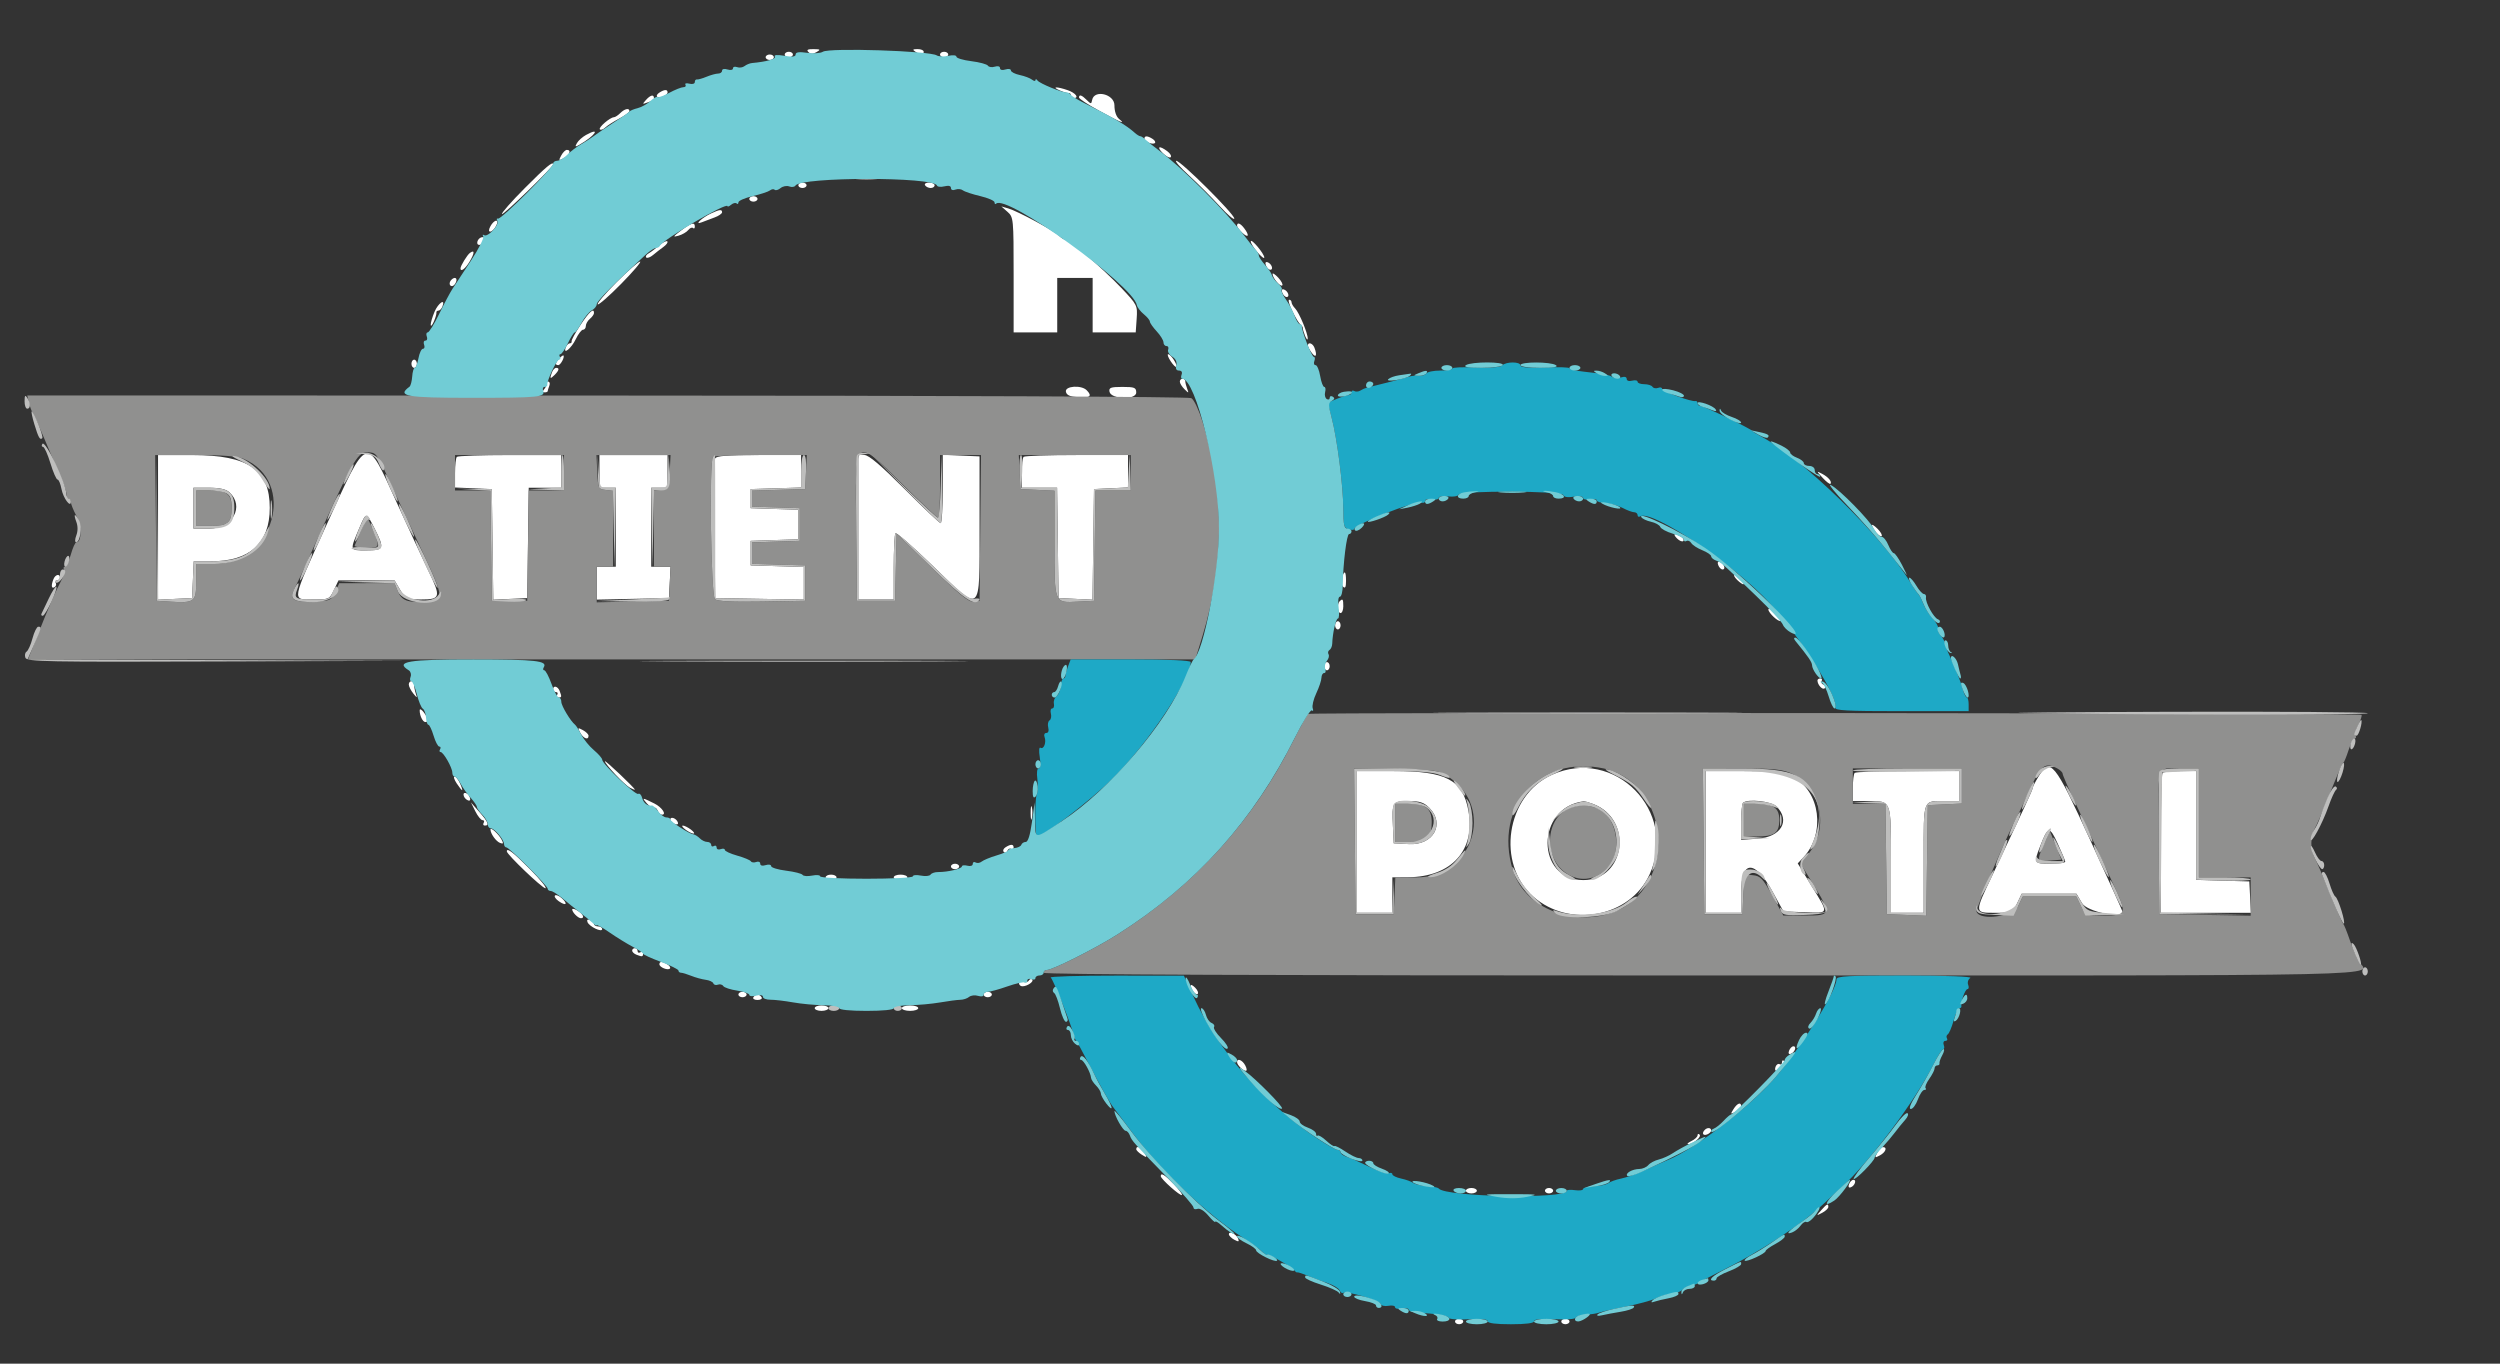 <svg width="418" height="228" xmlns="http://www.w3.org/2000/svg">

 <rect width="100%" height="100%" fill="#333333" stroke="none"/>

 <g>
  <title>background</title>
  <rect fill="none" id="canvas_background" height="230" width="420" y="-1" x="-1"/>
 </g>
 <g>
  <title>Layer 1</title>
  <g id="svgg">
   <path fill-rule="evenodd" fill="#ffffff" d="m135.172,8.703c0.361,0.361 0.742,0.365 1.344,0.014c0.738,-0.429 0.676,-0.491 -0.502,-0.503c-0.98,-0.01 -1.208,0.123 -0.842,0.489m17.903,-0.047c0.883,0.571 1.367,0.571 1.367,0c0,-0.251 -0.461,-0.452 -1.025,-0.449c-0.829,0.006 -0.894,0.092 -0.342,0.449m-21.868,0.456c0,0.25 0.308,0.455 0.684,0.455c0.376,0 0.683,-0.205 0.683,-0.455c0,-0.251 -0.307,-0.456 -0.683,-0.456c-0.376,0 -0.684,0.205 -0.684,0.456m25.968,0c0,0.25 0.308,0.455 0.684,0.455c0.376,0 0.683,-0.205 0.683,-0.455c0,-0.251 -0.307,-0.456 -0.683,-0.456c-0.376,0 -0.684,0.205 -0.684,0.456m-29.157,0.455c0,0.251 0.308,0.456 0.684,0.456c0.375,0 0.683,-0.205 0.683,-0.456c0,-0.25 -0.308,-0.455 -0.683,-0.455c-0.376,0 -0.684,0.205 -0.684,0.455m49.203,5.567c0.626,0.274 1.293,0.466 1.481,0.427c0.188,-0.039 0.341,0.134 0.341,0.384c0,0.251 0.205,0.456 0.456,0.456c1.001,0 0.37,-0.852 -0.979,-1.322c-1.836,-0.64 -2.796,-0.599 -1.299,0.055m-66.957,0.338c-0.369,0.233 -0.552,0.542 -0.407,0.687c0.359,0.359 1.76,-0.213 1.76,-0.718c0,-0.519 -0.501,-0.508 -1.353,0.031m-2.276,1.261c-0.597,0.672 -0.581,0.719 0.151,0.438c0.451,-0.173 0.905,-0.315 1.01,-0.315c0.105,0 0.19,-0.205 0.19,-0.455c0,-0.67 -0.59,-0.525 -1.351,0.332m72.422,-0.428c0,0.198 1.482,1.172 3.294,2.164c3.668,2.009 4.614,2.407 3.426,1.441c-0.495,-0.402 -0.797,-1.278 -0.797,-2.306c0,-1.878 -3.38,-2.688 -3.726,-0.894c-0.137,0.716 -0.196,0.716 -0.912,0c-0.828,-0.829 -1.285,-0.973 -1.285,-0.405m-76.7,2.602c-0.376,0.375 -0.852,0.688 -1.058,0.693c-0.653,0.018 -2.65,1.738 -2.358,2.031c0.155,0.154 0.562,0.014 0.905,-0.312c0.343,-0.326 1.392,-0.997 2.332,-1.492c0.939,-0.495 1.708,-1.058 1.708,-1.252c0,-0.574 -0.796,-0.402 -1.529,0.332m-5.723,3.655c-0.606,0.333 -1.293,0.946 -1.526,1.363c-0.359,0.641 -0.295,0.683 0.419,0.274c2.621,-1.503 3.661,-3.039 1.107,-1.637m93.357,0.624c0,0.505 1.402,1.077 1.76,0.718c0.145,-0.145 -0.038,-0.454 -0.406,-0.687c-0.852,-0.539 -1.354,-0.55 -1.354,-0.031m3.075,2.415c0.55,0.55 1.144,0.855 1.321,0.679c0.177,-0.177 -0.074,-0.62 -0.557,-0.985c-1.355,-1.026 -1.883,-0.813 -0.764,0.306m-100.588,0.402c-0.463,0.865 -0.425,0.902 0.44,0.439c0.972,-0.52 1.288,-1.385 0.506,-1.385c-0.242,0 -0.667,0.425 -0.946,0.946m104.971,3.334c1.471,1.344 3.774,3.647 5.118,5.118c1.344,1.471 2.447,2.407 2.451,2.08c0.009,-0.742 -8.955,-9.658 -9.7,-9.649c-0.299,0.004 0.66,1.107 2.131,2.451m-111.064,2.119c-2.234,2.244 -3.948,4.194 -3.808,4.334c0.216,0.217 8.553,-7.875 8.553,-8.302c0,-0.596 -1.203,0.411 -4.745,3.968m45.747,-0.477c0,0.251 0.308,0.456 0.684,0.456c0.375,0 0.683,-0.205 0.683,-0.456c0,-0.25 -0.308,-0.455 -0.683,-0.455c-0.376,0 -0.684,0.205 -0.684,0.455m21.185,0c0.155,0.251 0.577,0.456 0.938,0.456c0.361,0 0.656,-0.205 0.656,-0.456c0,-0.25 -0.422,-0.455 -0.938,-0.455c-0.516,0 -0.811,0.205 -0.656,0.455m-29.385,2.278c0,0.251 0.307,0.456 0.683,0.456c0.376,0 0.683,-0.205 0.683,-0.456c0,-0.25 -0.307,-0.455 -0.683,-0.455c-0.376,0 -0.683,0.205 -0.683,0.455m43.166,2.162c1.002,0.886 1.025,1.122 1.025,10.534l0,9.628l3.645,0l3.644,0l0,-4.556l0,-4.556l2.962,0l2.961,0l0,4.556l0,4.556l3.601,0l3.6,0l0.158,-2.279c0.155,-2.237 0.107,-2.333 -2.575,-5.171c-2.972,-3.143 -8.643,-8.04 -9.313,-8.04c-0.23,0 -0.726,-0.309 -1.104,-0.686c-0.84,-0.84 -6.922,-4.109 -8.49,-4.563l-1.139,-0.33l1.025,0.907m-49.544,0.253c-1.529,0.712 -2.933,2.032 -1.595,1.5c0.501,-0.2 1.475,-0.567 2.164,-0.817c0.689,-0.249 1.253,-0.638 1.253,-0.864c0,-0.522 -0.399,-0.482 -1.822,0.181m-36.902,2.141c-0.314,0.586 -0.326,0.911 -0.033,0.911c0.251,0 0.676,-0.41 0.944,-0.911c0.313,-0.586 0.325,-0.911 0.032,-0.911c-0.251,0 -0.675,0.41 -0.943,0.911m31.865,0.73c-1.364,1.031 -1.42,1.144 -0.43,0.866c0.626,-0.177 1.364,-0.605 1.639,-0.951c0.276,-0.347 0.634,-0.497 0.797,-0.334c0.164,0.163 0.297,0.057 0.297,-0.235c0,-0.811 -0.584,-0.645 -2.303,0.654m92.964,-0.8c0,0.211 0.41,0.756 0.911,1.209c1.025,0.928 1.201,0.42 0.277,-0.797c-0.648,-0.853 -1.188,-1.041 -1.188,-0.412m-126.898,2.378c-0.165,0.268 -0.191,0.596 -0.057,0.729c0.326,0.327 1.214,-0.248 1.214,-0.786c0,-0.582 -0.786,-0.543 -1.157,0.057m30.274,0.918c-0.604,0.525 -1.404,1.126 -1.778,1.336c-0.374,0.21 -0.547,0.514 -0.385,0.676c0.162,0.162 0.673,-0.024 1.135,-0.413c0.463,-0.389 1.25,-1.002 1.751,-1.362c0.501,-0.36 0.79,-0.775 0.643,-0.923c-0.148,-0.147 -0.762,0.162 -1.366,0.686m98.918,-0.677c-0.009,0.274 0.496,1.094 1.122,1.822c0.626,0.728 1.138,1.119 1.137,0.868c-0.003,-0.638 -2.239,-3.301 -2.259,-2.69m-130.553,1.918c-0.455,0.325 -1.582,2.17 -1.582,2.589c0,0.679 0.816,0.063 1.541,-1.165c0.835,-1.413 0.852,-2.005 0.041,-1.424m24.518,4.895c-1.885,1.892 -3.305,3.562 -3.156,3.711c0.15,0.15 1.916,-1.398 3.925,-3.439c2.008,-2.041 3.428,-3.711 3.156,-3.711c-0.273,0 -2.039,1.547 -3.925,3.439m108.573,-2.794c0.152,0.397 0.477,0.722 0.721,0.722c0.599,0 0.224,-1.036 -0.457,-1.263c-0.333,-0.111 -0.435,0.097 -0.264,0.541m1.105,1.433c0.023,0.689 1.317,2.209 1.621,1.905c0.153,-0.153 -0.152,-0.741 -0.679,-1.306c-0.526,-0.564 -0.95,-0.834 -0.942,-0.599m-137.296,0.959c-0.436,0.435 -0.375,1.063 0.103,1.063c0.223,0 0.525,-0.308 0.669,-0.683c0.266,-0.695 -0.219,-0.933 -0.772,-0.38m138.924,2.164c0.152,0.397 0.477,0.721 0.722,0.721c0.599,0 0.224,-1.035 -0.457,-1.262c-0.333,-0.111 -0.435,0.097 -0.265,0.541m1.692,3.113c0.518,1.065 1.125,2.062 1.348,2.215c0.224,0.153 0.395,0.407 0.38,0.565c-0.014,0.157 0.161,0.749 0.388,1.316c0.228,0.566 0.427,0.777 0.443,0.469c0.043,-0.836 -1.43,-4.362 -2.111,-5.053c-0.327,-0.331 -0.594,-0.792 -0.594,-1.025c0,-0.233 -0.179,-0.423 -0.398,-0.423c-0.219,0 0.026,0.871 0.544,1.936m-143.449,0.099c-0.363,0.869 -0.647,1.843 -0.631,2.164c0.016,0.322 0.253,0.072 0.526,-0.554c0.274,-0.627 0.466,-1.293 0.427,-1.481c-0.039,-0.188 0.112,-0.342 0.336,-0.342c0.224,0 0.525,-0.307 0.669,-0.683c0.556,-1.449 -0.702,-0.599 -1.327,0.896m24.412,2.187c-0.869,1.311 -1.535,2.538 -1.481,2.726c0.055,0.187 -0.084,0.341 -0.308,0.341c-0.224,0 -0.521,0.297 -0.66,0.66c-0.524,1.365 0.936,0.172 1.668,-1.363c0.413,-0.866 0.959,-1.575 1.214,-1.575c0.255,0 0.463,-0.282 0.463,-0.627c0,-0.345 0.307,-0.883 0.683,-1.195c0.376,-0.312 0.684,-0.747 0.684,-0.967c0,-0.926 -0.782,-0.236 -2.263,2m121.625,3.436c0,0.202 0.301,0.766 0.669,1.253c0.683,0.902 0.919,0.397 0.421,-0.901c-0.286,-0.745 -1.09,-1.004 -1.09,-0.352m-125.171,2.164c-0.671,0.728 -0.727,1.112 -0.163,1.112c0.389,0 1.117,-1.371 0.857,-1.614c-0.068,-0.064 -0.381,0.162 -0.694,0.502m102.215,0.443c0.416,0.634 0.845,1.064 0.953,0.955c0.271,-0.27 -0.908,-2.108 -1.352,-2.108c-0.196,0 -0.016,0.518 0.399,1.153m-126.93,0.441c0,0.376 0.205,0.683 0.455,0.683c0.251,0 0.456,-0.307 0.456,-0.683c0,-0.376 -0.205,-0.683 -0.456,-0.683c-0.25,0 -0.455,0.307 -0.455,0.683m23.511,1.404c-0.428,1.115 -0.335,1.225 0.407,0.483c0.774,-0.774 0.873,-1.204 0.276,-1.204c-0.224,0 -0.531,0.325 -0.683,0.721m104.963,1.59c0,0.268 0.347,0.832 0.771,1.253c0.723,0.716 0.752,0.712 0.456,-0.07c-0.174,-0.459 -0.316,-1.023 -0.316,-1.253c0,-0.23 -0.205,-0.418 -0.456,-0.418c-0.25,0 -0.455,0.219 -0.455,0.488m-106.003,0.267c0.165,0.165 0.072,0.575 -0.208,0.911c-0.373,0.45 -0.372,0.612 0.004,0.612c0.282,0 0.512,-0.086 0.512,-0.191c0,-0.105 0.124,-0.515 0.276,-0.911c0.163,-0.425 0.039,-0.721 -0.303,-0.721c-0.32,0 -0.446,0.135 -0.281,0.3m86.953,1.409c0.11,0.581 0.674,0.835 2.083,0.937c1.964,0.143 2.369,-0.204 1.386,-1.188c-0.906,-0.905 -3.651,-0.707 -3.469,0.251m7.289,0c0.245,1.291 4.471,1.422 4.471,0.139c0,-0.822 -0.283,-0.937 -2.311,-0.937c-1.955,0 -2.288,0.123 -2.16,0.798m-159.082,22.687l0,12.094l2.847,-0.135l2.847,-0.136l0.135,-3.075l0.135,-3.075l2.829,0c6.559,0 9.886,-3.009 9.886,-8.94c0,-6.36 -3.583,-8.816 -12.871,-8.824l-5.808,-0.004l0,12.095m28.16,-0.384c-5.958,13.091 -5.843,12.435 -2.187,12.435c2.621,0 2.704,-0.038 3.442,-1.595l0.757,-1.594l4.687,0l4.686,0l0.941,1.594c0.896,1.519 1.062,1.595 3.476,1.595c3.286,0 3.38,-0.363 1.237,-4.803c-0.963,-1.994 -3.362,-7.162 -5.332,-11.484c-5.16,-11.325 -4.736,-11.464 -11.707,3.852m21.802,-11.407c-0.167,0.167 -0.304,1.387 -0.304,2.712l0,2.409l3.075,0.135l3.075,0.135l0.124,9.247l0.123,9.247l2.838,-0.136l2.838,-0.135l0.123,-9.226l0.124,-9.225l2.724,0l2.724,0l0,-2.734l0,-2.733l-8.58,0c-4.72,0 -8.717,0.137 -8.884,0.304m23.842,2.429l0,2.734l1.367,0l1.366,0l0,6.606l0,6.606l-1.594,0l-1.595,0l0,2.747l0,2.746l6.037,-0.127l6.036,-0.127l0.137,-2.62l0.136,-2.619l-1.617,0l-1.617,0l0,-6.606l0,-6.606l1.367,0l1.366,0l0,-2.734l0,-2.733l-5.694,0l-5.695,0l0,2.733m19.339,-2.155c-0.121,0.317 -0.166,5.699 -0.099,11.959l0.122,11.381l7.403,0.125l7.403,0.125l0,-2.728l0,-2.728l-4.442,-0.131l-4.441,-0.13l0,-2.05l0,-2.05l3.986,-0.132l3.986,-0.131l0,-2.471l0,-2.47l-3.986,-0.132l-3.986,-0.131l0,-1.595l0,-1.594l4.214,-0.131l4.214,-0.131l0,-2.717l0,-2.716l-7.076,0c-5.294,0 -7.132,0.145 -7.298,0.578m23.941,11.495l0,12.073l2.961,0l2.962,0l0,-5.391c0,-2.965 0.132,-5.524 0.294,-5.686c0.163,-0.162 2.948,2.275 6.191,5.417c8.328,8.069 7.865,8.446 7.865,-6.413l0,-11.845l-3.075,-0.135l-3.075,-0.135l0,5.716c0,3.144 -0.157,5.716 -0.349,5.716c-0.191,0 -2.905,-2.563 -6.029,-5.695c-3.932,-3.941 -5.999,-5.695 -6.713,-5.695l-1.032,0l0,12.073m27.639,-11.769c-0.168,0.167 -0.304,1.397 -0.304,2.733l0,2.43l2.952,0l2.952,0l0.123,9.225l0.123,9.226l2.838,0.135l2.838,0.136l0.123,-9.247l0.124,-9.247l2.847,-0.136l2.847,-0.136l0,-2.711l0,-2.712l-8.58,0c-4.719,0 -8.716,0.137 -8.883,0.304m133.6,3.505c0.607,0.659 1.191,1.111 1.299,1.003c0.327,-0.327 -0.344,-1.133 -1.402,-1.682c-0.953,-0.496 -0.948,-0.464 0.103,0.679m-266.4,2.412c2.595,2.349 0.547,6.08 -3.338,6.08l-2.663,0l0,-3.417l0,-3.417l2.584,0c1.765,0 2.848,0.239 3.417,0.754m24.288,6.065c1.708,3.37 1.598,3.659 -1.39,3.659c-2.853,0 -2.819,0.127 -1.059,-3.986c1.036,-2.42 1.059,-2.417 2.449,0.327m250.364,-0.555c0.026,0.619 1.337,2.103 1.613,1.827c0.149,-0.149 -0.157,-0.697 -0.679,-1.219c-0.522,-0.522 -0.942,-0.796 -0.934,-0.608m-32.6,2.218c0.406,0.406 0.876,0.6 1.045,0.431c0.168,-0.168 0.005,-0.497 -0.364,-0.73c-1.076,-0.681 -1.482,-0.502 -0.681,0.299m6.893,4.464c0.152,0.397 0.477,0.721 0.722,0.721c0.599,0 0.224,-1.035 -0.457,-1.262c-0.333,-0.111 -0.435,0.097 -0.265,0.541m-62.933,2.134c-0.167,0.526 -0.078,1.182 0.197,1.458c0.364,0.364 0.501,0.103 0.501,-0.957c0,-1.683 -0.263,-1.872 -0.698,-0.501m-215.426,0.219c-0.414,1.079 -0.335,1.647 0.186,1.325c0.255,-0.157 0.345,-0.477 0.201,-0.71c-0.144,-0.233 -0.045,-0.424 0.22,-0.424c0.266,0 0.483,-0.205 0.483,-0.456c0,-0.721 -0.785,-0.53 -1.09,0.265m281.534,0.132c0.482,0.469 0.957,0.781 1.056,0.694c0.287,-0.254 -0.928,-1.546 -1.453,-1.546c-0.264,0 -0.085,0.383 0.397,0.852m-66.473,3.552c-0.473,0.472 -0.357,1.974 0.152,1.974c0.25,0 0.455,-0.513 0.455,-1.139c0,-1.193 -0.105,-1.338 -0.607,-0.835m71.678,1.368c0,0.582 1.749,2.198 2.051,1.896c0.123,-0.123 -0.288,-0.704 -0.914,-1.292c-0.625,-0.588 -1.137,-0.859 -1.137,-0.604m-72.437,2.656c0,0.376 0.205,0.683 0.455,0.683c0.251,0 0.456,-0.307 0.456,-0.683c0,-0.376 -0.205,-0.684 -0.456,-0.684c-0.25,0 -0.455,0.308 -0.455,0.684m-1.823,6.834c0,0.375 0.205,0.683 0.456,0.683c0.25,0 0.455,-0.308 0.455,-0.683c0,-0.376 -0.205,-0.684 -0.455,-0.684c-0.251,0 -0.456,0.308 -0.456,0.684m82.467,2.391c0.016,0.748 0.877,1.659 1.222,1.291c0.201,-0.214 0.108,-0.482 -0.206,-0.595c-0.315,-0.112 -0.457,-0.392 -0.315,-0.621c0.141,-0.229 0.04,-0.416 -0.225,-0.416c-0.265,0 -0.479,0.153 -0.476,0.341m-235.527,0.684c0.008,0.313 0.343,0.979 0.744,1.48c0.642,0.801 0.695,0.81 0.441,0.077c-0.159,-0.459 -0.289,-1.125 -0.289,-1.481c0,-0.355 -0.205,-0.646 -0.455,-0.646c-0.251,0 -0.449,0.256 -0.441,0.57m24.131,0.797c0,0.251 0.217,0.456 0.482,0.456c0.266,0 0.356,0.205 0.201,0.455c-0.155,0.251 -0.064,0.456 0.201,0.456c0.559,0 0.582,-0.123 0.206,-1.102c-0.305,-0.795 -1.09,-0.986 -1.09,-0.265m-22.309,3.493c-0.024,0.866 0.507,1.974 0.945,1.974c0.597,0 0.498,-0.618 -0.262,-1.621c-0.368,-0.487 -0.675,-0.645 -0.683,-0.353m26.846,3.762c0.521,0.972 1.385,1.288 1.385,0.506c0,-0.242 -0.425,-0.667 -0.945,-0.946c-0.865,-0.463 -0.903,-0.425 -0.44,0.44m4.119,4.765c0,0.467 3.284,3.944 4.175,4.421c0.46,0.246 0.833,0.389 0.83,0.318c-0.014,-0.276 -5.005,-5.002 -5.005,-4.739m158.314,2.281c-7.631,3.473 -9.342,14.86 -3.06,20.375c6.066,5.326 16.138,3.407 19.397,-3.697c4.855,-10.584 -5.808,-21.47 -16.337,-16.678m81.334,0.362c-0.506,0.831 -0.921,1.654 -0.922,1.829c-0.002,0.306 -1.236,2.977 -6.661,14.42c-3.128,6.596 -3.137,6.446 0.425,6.446c2.839,0 2.886,-0.021 3.637,-1.595l0.76,-1.594l4.579,0l4.578,0l0.941,1.594c0.831,1.408 6.773,2.656 6.773,1.423c0,-0.094 -2.431,-5.476 -5.402,-11.959c-6.031,-13.158 -6.66,-13.922 -8.708,-10.564m-113.908,10.849l0,11.846l2.962,0l2.961,0l0,-2.962l0,-2.961l2.619,-0.02c7.28,-0.055 11.327,-4.531 10.089,-11.158c-0.961,-5.143 -3.703,-6.59 -12.49,-6.59l-6.141,0l0,11.845m58.315,0l0,11.846l2.961,0l2.961,0l0,-3.432c0,-5.429 2.289,-5.48 5.249,-0.116l1.832,3.32l3.521,0.133c4.177,0.158 4.111,0.4 1.191,-4.362l-2.331,-3.801l0.942,-1.003c3.741,-3.982 2.821,-11.109 -1.73,-13.405c-1.815,-0.915 -2.707,-1.025 -8.315,-1.025l-6.281,0l0,11.845m24.905,-11.541c-0.167,0.167 -0.304,1.295 -0.304,2.506l0,2.202l2.642,0c3.81,0 3.736,-0.195 3.736,9.886l0,8.793l2.734,0l2.733,0l0,-9.063c0,-10.205 -0.225,-9.616 3.682,-9.616l2.241,0l0,-2.506l0,-2.506l-8.58,0c-4.72,0 -8.717,0.137 -8.884,0.304m51.48,0c-0.167,0.167 -0.303,5.497 -0.303,11.845l0,11.542l7.539,0l7.54,0l-0.136,-2.62l-0.137,-2.62l-4.442,-0.13l-4.442,-0.13l0,-9.095l0,-9.096l-2.657,0c-1.462,0 -2.795,0.137 -2.962,0.304m-285.227,1.746c0.41,0.627 0.82,1.139 0.912,1.139c0.091,0 -0.068,-0.512 -0.354,-1.139c-0.285,-0.626 -0.695,-1.138 -0.912,-1.138c-0.216,0 -0.057,0.512 0.354,1.138m1.201,2.136c0.099,0.298 0.424,0.622 0.722,0.721c0.333,0.111 0.435,-0.097 0.264,-0.541c-0.318,-0.828 -1.259,-1 -0.986,-0.18m30.594,1.204c0.472,0.532 1.015,0.871 1.206,0.753c0.19,-0.118 0.464,0.092 0.608,0.466c0.143,0.374 0.466,0.681 0.717,0.681c0.828,0 0,-1.233 -1.25,-1.86c-2.065,-1.037 -2.168,-1.04 -1.281,-0.04m130.826,0.74c2.687,2.687 0.686,6.292 -3.374,6.078l-2.569,-0.135l-0.138,-2.913c-0.187,-3.979 -0.079,-4.148 2.65,-4.148c1.848,0 2.537,0.224 3.431,1.118m27.398,-0.634c6.743,2.548 5.437,12.728 -1.633,12.728c-8.008,0 -7.972,-12.168 0.039,-13.173c0.171,-0.022 0.889,0.179 1.594,0.445m30.668,0.427c2.358,2.358 0.766,5.093 -3.128,5.374l-2.795,0.202l0,-2.94c0,-1.617 0.137,-3.076 0.304,-3.244c0.727,-0.726 4.716,-0.295 5.619,0.608m-217.568,0.797c0.404,0.815 0.946,1.481 1.205,1.481c0.259,0 0.344,0.205 0.19,0.455c-0.155,0.251 -0.065,0.456 0.201,0.456c0.797,0 0.554,-0.599 -0.925,-2.278l-1.406,-1.594l0.735,1.48m92.853,0.342c0.006,1.002 0.099,1.359 0.208,0.792c0.109,-0.567 0.105,-1.387 -0.009,-1.822c-0.114,-0.436 -0.204,0.028 -0.199,1.03m-60.251,1.052c0,0.245 0.325,0.57 0.721,0.722c0.444,0.17 0.652,0.068 0.541,-0.265c-0.227,-0.681 -1.262,-1.056 -1.262,-0.457m2.532,1.667c0.487,0.368 1.09,0.669 1.34,0.669c0.251,0 0.058,-0.301 -0.428,-0.669c-0.487,-0.368 -1.09,-0.669 -1.34,-0.669c-0.251,0 -0.058,0.301 0.428,0.669m-32.6,-0.011c0,0.683 0.924,1.983 1.592,2.239c0.563,0.216 0.617,0.104 0.265,-0.553c-0.498,-0.932 -1.857,-2.165 -1.857,-1.686m263.303,5.378c0.012,0.188 -1.105,0.342 -2.483,0.342c-2.779,0 -2.824,-0.073 -1.751,-2.838c1.345,-3.462 1.604,-3.508 2.976,-0.529c0.679,1.476 1.246,2.838 1.258,3.025m-177.185,-2.409c-0.369,0.233 -0.495,0.589 -0.28,0.79c0.215,0.202 0.483,0.109 0.595,-0.206c0.113,-0.314 0.392,-0.456 0.621,-0.315c0.23,0.142 0.417,0.041 0.417,-0.224c0,-0.591 -0.466,-0.606 -1.353,-0.045m-83.385,0.687c0,0.509 5.918,6.164 6.45,6.164c0.323,0 -0.837,-1.435 -2.578,-3.189c-2.821,-2.843 -3.872,-3.65 -3.872,-2.975m74.26,2.52c0,0.25 0.307,0.455 0.683,0.455c0.376,0 0.683,-0.205 0.683,-0.455c0,-0.251 -0.307,-0.456 -0.683,-0.456c-0.376,0 -0.683,0.205 -0.683,0.456m-20.957,1.822c0,0.251 0.41,0.456 0.911,0.456c0.501,0 0.911,-0.205 0.911,-0.456c0,-0.251 -0.41,-0.456 -0.911,-0.456c-0.501,0 -0.911,0.205 -0.911,0.456m11.39,0c0,0.251 0.512,0.456 1.138,0.456c0.627,0 1.139,-0.205 1.139,-0.456c0,-0.251 -0.512,-0.456 -1.139,-0.456c-0.626,0 -1.138,0.205 -1.138,0.456m-56.64,3.033c-0.166,0.166 0.12,0.598 0.635,0.959c1.217,0.852 1.589,0.479 0.503,-0.503c-0.46,-0.417 -0.972,-0.622 -1.138,-0.456m2.881,2.339c0,0.475 0.984,1.462 1.458,1.462c0.671,0 0.374,-0.686 -0.547,-1.261c-0.501,-0.313 -0.911,-0.404 -0.911,-0.201m2.554,2.107c0.291,0.757 2.457,1.787 2.457,1.167c0,-0.245 -0.307,-0.446 -0.683,-0.446c-0.376,0 -0.683,-0.183 -0.683,-0.406c0,-0.224 -0.297,-0.521 -0.661,-0.661c-0.418,-0.16 -0.576,-0.034 -0.43,0.346m7.469,4.773c0,0.224 0.324,0.531 0.72,0.683c0.98,0.376 1.102,0.353 1.102,-0.206c0,-0.265 -0.205,-0.355 -0.455,-0.2c-0.251,0.154 -0.456,0.064 -0.456,-0.201c0,-0.266 -0.205,-0.483 -0.456,-0.483c-0.25,0 -0.455,0.183 -0.455,0.407m4.556,2.278c0,0.505 1.401,1.077 1.76,0.718c0.145,-0.145 -0.038,-0.454 -0.407,-0.687c-0.852,-0.539 -1.353,-0.55 -1.353,-0.031m61.762,2.732c-0.159,0.256 -0.589,0.35 -0.957,0.209c-0.368,-0.141 -0.669,-0.029 -0.669,0.248c0,0.277 0.257,0.501 0.57,0.497c0.822,-0.01 1.959,-0.805 1.627,-1.137c-0.156,-0.156 -0.413,-0.073 -0.571,0.183m27.083,0.815c0.013,0.698 0.853,1.716 1.161,1.408c0.169,-0.169 -0.025,-0.639 -0.431,-1.045c-0.405,-0.405 -0.734,-0.569 -0.73,-0.363m-75.634,1.513c0,0.251 0.308,0.456 0.684,0.456c0.376,0 0.683,-0.205 0.683,-0.456c0,-0.251 -0.307,-0.456 -0.683,-0.456c-0.376,0 -0.684,0.205 -0.684,0.456m41.003,0c0,0.251 0.307,0.456 0.683,0.456c0.376,0 0.683,-0.205 0.683,-0.456c0,-0.251 -0.307,-0.456 -0.683,-0.456c-0.376,0 -0.683,0.205 -0.683,0.456m-38.497,0.456c-0.155,0.25 0.153,0.455 0.683,0.455c0.531,0 0.839,-0.205 0.684,-0.455c-0.155,-0.251 -0.463,-0.456 -0.684,-0.456c-0.221,0 -0.528,0.205 -0.683,0.456m10.251,1.822c0,0.25 0.512,0.456 1.139,0.456c0.626,0 1.139,-0.206 1.139,-0.456c0,-0.251 -0.513,-0.456 -1.139,-0.456c-0.627,0 -1.139,0.205 -1.139,0.456m14.578,0c0,0.25 0.615,0.456 1.367,0.456c0.752,0 1.367,-0.206 1.367,-0.456c0,-0.251 -0.615,-0.456 -1.367,-0.456c-0.752,0 -1.367,0.205 -1.367,0.456m148.34,7.099c-0.17,0.444 -0.068,0.652 0.265,0.541c0.681,-0.227 1.056,-1.262 0.457,-1.262c-0.245,0 -0.569,0.325 -0.722,0.721m-92.303,1.921c0,0.48 0.989,1.458 1.474,1.458c0.209,0 0.161,-0.41 -0.108,-0.911c-0.481,-0.9 -1.366,-1.254 -1.366,-0.547m91.116,0.042c0,0.308 -0.184,0.445 -0.408,0.307c-0.224,-0.139 -0.525,0.054 -0.669,0.429c-0.144,0.374 -0.088,0.68 0.124,0.68c0.583,0 1.58,-1.347 1.246,-1.681c-0.161,-0.161 -0.293,-0.042 -0.293,0.265m-8.112,7.822c-0.541,0.866 -0.515,0.9 0.346,0.439c0.513,-0.274 0.932,-0.696 0.932,-0.938c0,-0.746 -0.662,-0.487 -1.278,0.499m-4.796,3.465c-0.554,0.554 -0.315,1.039 0.379,0.772c0.376,-0.144 0.684,-0.445 0.684,-0.669c0,-0.477 -0.628,-0.538 -1.063,-0.103m-1.215,0.918c0,0.254 -0.461,0.684 -1.025,0.956c-0.564,0.272 -0.808,0.508 -0.543,0.525c0.766,0.049 2.285,-1.226 1.909,-1.602c-0.188,-0.188 -0.341,-0.133 -0.341,0.121m-93.85,2.314c0,0.19 0.422,0.609 0.939,0.932c0.866,0.541 0.9,0.514 0.439,-0.346c-0.484,-0.905 -1.378,-1.285 -1.378,-0.586m123.9,0.599c-0.463,0.865 -0.426,0.903 0.439,0.44c0.972,-0.521 1.288,-1.385 0.506,-1.385c-0.241,0 -0.667,0.425 -0.945,0.945m-119.8,3.92c0,0.46 3.289,3.387 3.533,3.144c0.115,-0.116 -0.5,-0.94 -1.366,-1.832c-1.523,-1.568 -2.167,-1.958 -2.167,-1.312m115.083,1.323c-0.17,0.444 -0.068,0.652 0.265,0.541c0.681,-0.227 1.056,-1.262 0.457,-1.262c-0.245,0 -0.57,0.324 -0.722,0.721m-64.057,1.101c0,0.25 0.41,0.455 0.911,0.455c0.501,0 0.911,-0.205 0.911,-0.455c0,-0.251 -0.41,-0.456 -0.911,-0.456c-0.501,0 -0.911,0.205 -0.911,0.456m13.211,0c0,0.25 0.308,0.455 0.684,0.455c0.376,0 0.683,-0.205 0.683,-0.455c0,-0.251 -0.307,-0.456 -0.683,-0.456c-0.376,0 -0.684,0.205 -0.684,0.456m46.199,3.255c-0.864,0.972 -0.863,0.975 0.157,0.44c0.563,-0.296 1.025,-0.736 1.025,-0.978c0,-0.647 -0.218,-0.548 -1.182,0.538m-99.046,4.032c0,0.234 0.405,0.643 0.901,0.908c0.723,0.387 0.851,0.352 0.648,-0.177c-0.294,-0.766 -1.549,-1.358 -1.549,-0.731m37.813,14.581c0,0.25 0.308,0.455 0.684,0.455c0.375,0 0.683,-0.205 0.683,-0.455c0,-0.251 -0.308,-0.456 -0.683,-0.456c-0.376,0 -0.684,0.205 -0.684,0.456m17.768,0c0,0.25 0.307,0.455 0.683,0.455c0.376,0 0.684,-0.205 0.684,-0.455c0,-0.251 -0.308,-0.456 -0.684,-0.456c-0.376,0 -0.683,0.205 -0.683,0.456" id="path0"/>
   <path fill-rule="evenodd" fill="#90908f" d="m4.845,67.343c0.161,0.672 0.441,1.427 0.624,1.678c0.182,0.25 1.101,2.3 2.042,4.555c0.94,2.255 2.196,5.199 2.791,6.541c0.595,1.342 0.968,2.623 0.83,2.847c-0.139,0.224 -0.035,0.407 0.231,0.407c0.265,0 0.482,0.26 0.482,0.577c0,0.316 0.422,1.363 0.937,2.324c0.904,1.687 0.903,4.389 -0.003,4.389c-0.198,0 -0.618,0.922 -0.934,2.05c-0.316,1.127 -0.764,2.05 -0.997,2.05c-0.233,0 -0.297,0.204 -0.142,0.454c0.154,0.251 -0.023,1.019 -0.394,1.709c-0.945,1.757 -2.221,4.696 -4.054,9.34l-1.573,3.987l97.586,0l97.585,0l1.219,-3.987c3.674,-12.023 3.67,-23.97 -0.01,-35.756c-0.618,-1.978 -1.443,-3.707 -1.88,-3.94c-0.463,-0.247 -40.173,-0.423 -97.705,-0.432l-96.926,-0.016l0.291,1.223m59.901,12.27c1.018,2.192 2.225,4.806 2.683,5.808c0.458,1.003 1.995,4.283 3.414,7.29c3.389,7.176 3.422,7.701 0.486,7.887c-3.165,0.2 -4.16,-0.158 -4.812,-1.731l-0.568,-1.373l-4.615,0.01l-4.614,0.01l-0.684,1.471c-0.647,1.393 -0.827,1.477 -3.416,1.588c-3.685,0.159 -4.343,-0.288 -3.332,-2.264c0.422,-0.824 1.273,-2.626 1.892,-4.004c7.757,-17.284 8.518,-18.679 10.19,-18.679c1.473,0 1.589,0.138 3.376,3.987m86.261,1.48c3.041,3.007 5.673,5.467 5.849,5.467c0.176,0 0.319,-2.357 0.319,-5.239l0,-5.239l3.425,0l3.424,0l-0.121,12.187l-0.122,12.187l-1.009,0.143c-0.768,0.109 -2.42,-1.232 -6.933,-5.633l-5.924,-5.776l-0.128,5.633l-0.129,5.633l-3.189,0l-3.189,0l-0.122,-11.838c-0.164,-15.971 -0.433,-15.712 7.849,-7.525m-110.311,-4.39c9.018,3.768 5.152,17.602 -4.918,17.602l-2.976,0l0,2.953c0,3.386 -0.277,3.598 -4.358,3.34l-2.248,-0.142l-0.121,-12.187l-0.122,-12.187l6.628,0c4.567,0 7.091,0.193 8.115,0.621m53.609,2.34l0,2.962l-2.952,0l-2.951,0l-0.124,9.225l-0.123,9.226l-2.961,0l-2.962,0l-0.123,-9.226l-0.123,-9.225l-2.952,0l-2.952,0l0,-2.962l0,-2.961l9.112,0l9.111,0l0,2.961m17.676,-0.114c-0.13,2.729 -0.188,2.854 -1.389,2.992l-1.253,0.144l0,6.348l0,6.348l1.389,0l1.388,0l-0.135,2.847l-0.136,2.848l-6.036,0.127l-6.037,0.127l0,-2.975l0,-2.974l1.367,0l1.367,0l0,-6.348l0,-6.348l-1.253,-0.144c-1.201,-0.138 -1.259,-0.263 -1.389,-2.992l-0.135,-2.847l6.194,0l6.193,0l-0.135,2.847m22.779,0l-0.136,2.848l-4.442,0.13l-4.442,0.131l0,1.332l0,1.333l3.987,0.131l3.986,0.132l0,2.733l0,2.734l-3.986,0.131l-3.987,0.132l0,1.788l0,1.788l4.442,0.131l4.442,0.13l0,2.961l0,2.962l-7.228,0.125c-4.944,0.086 -7.428,-0.039 -7.859,-0.397c-0.669,-0.555 -0.979,-23.146 -0.327,-23.798c0.167,-0.167 3.765,-0.304 7.995,-0.304l7.69,0l-0.135,2.847m54.306,0.114l0,2.962l-2.952,0l-2.952,0l-0.123,9.225l-0.123,9.226l-2.658,0.137c-4.04,0.21 -3.948,0.435 -3.948,-9.739l0,-8.806l-2.848,-0.136l-2.847,-0.135l-0.136,-2.848l-0.135,-2.847l9.361,0l9.361,0l0,2.961m-156.264,5.923l0,2.961l2.414,0c2.922,0 3.508,-0.507 3.508,-3.036c0,-2.319 -0.756,-2.886 -3.842,-2.886l-2.08,0l0,2.961m27.562,3.745c-0.501,1.181 -0.979,2.308 -1.063,2.504c-0.083,0.196 0.802,0.357 1.967,0.357c2.341,0 2.332,0.036 0.858,-3.491c-0.789,-1.889 -0.675,-1.929 -1.762,0.63m158.35,30.651c-0.183,0.125 -1.305,2.164 -2.491,4.531c-6.73,13.418 -16.52,24.191 -29.398,32.351c-3.77,2.388 -10.849,5.943 -11.835,5.943c-0.276,0 -0.503,0.205 -0.503,0.455c0,0.303 37.054,0.456 110.251,0.456c120.209,0 111.239,0.197 109.625,-2.408c-0.343,-0.555 -1.008,-2.136 -1.476,-3.515c-0.469,-1.378 -0.968,-2.608 -1.109,-2.733c-0.141,-0.125 -1.124,-2.38 -2.185,-5.011c-1.06,-2.631 -2.205,-5.297 -2.544,-5.923c-0.786,-1.453 -0.787,-3.555 -0.003,-5.011c0.337,-0.627 1.152,-2.472 1.81,-4.101c2.424,-6 2.687,-6.61 2.946,-6.833c0.145,-0.126 0.544,-1.099 0.887,-2.164c0.343,-1.065 0.807,-1.937 1.033,-1.937c0.225,0 0.286,-0.199 0.136,-0.442c-0.15,-0.243 0.058,-1.082 0.462,-1.864c0.405,-0.783 0.639,-1.52 0.521,-1.638c-0.29,-0.29 -175.704,-0.445 -176.127,-0.156m49.487,9.131c8.546,1.857 12.028,13.396 6.234,20.658c-5.681,7.119 -18.95,4.802 -21.514,-3.756c-3.183,-10.624 4.592,-19.224 15.28,-16.902m75.793,-0.003c0.484,0.259 0.881,0.657 0.881,0.884c0,0.228 1.101,2.732 2.447,5.565c1.347,2.834 3.063,6.485 3.814,8.113c0.751,1.629 1.905,4.128 2.563,5.553c1.919,4.149 1.782,4.47 -1.906,4.47c-3.1,0 -3.106,-0.002 -3.865,-1.594l-0.761,-1.595l-4.478,0l-4.479,0l-0.761,1.595c-0.842,1.765 -6.367,2.53 -6.968,0.964c-0.189,-0.494 5.308,-13.32 7.139,-16.654c0.215,-0.391 1.038,-2.146 1.83,-3.9c1.797,-3.982 2.49,-4.5 4.544,-3.401m-101.712,1.465c7.729,5.121 3.962,16.742 -5.427,16.742l-3.556,0l-0.135,3.075l-0.134,3.075l-3.189,0l-3.19,0l-0.121,-12.219l-0.121,-12.219l6.99,0.147c6.748,0.141 7.056,0.189 8.883,1.399m57.298,-0.617c4.821,2.189 6.314,8.981 2.917,13.269l-1.439,1.817l0.918,1.478c4.482,7.215 4.484,7.173 -0.297,7.173l-3.506,0l-1.828,-3.303c-1.615,-2.917 -1.998,-3.319 -3.28,-3.444l-1.452,-0.141l-0.135,3.33l-0.134,3.33l-3.189,0l-3.189,0l-0.122,-12.186l-0.121,-12.187l6.5,0.01c5.339,0.008 6.831,0.16 8.357,0.854m28.438,2.075l0,2.94l-2.847,0.136l-2.848,0.135l-0.123,9.245l-0.123,9.246l-3.294,-0.134l-3.293,-0.134l-0.124,-9.225l-0.123,-9.226l-2.724,0l-2.724,0l0,-2.961l0,-2.961l9.112,0l9.111,0l0,2.939m39.636,6.172l0,9.112l4.328,0l4.328,0l0,3.2l0,3.2l-7.631,-0.125l-7.631,-0.125l-0.122,-11.609c-0.146,-13.911 -0.463,-12.764 3.524,-12.764l3.204,0l0,9.111m-134.397,0l0,3.189l2.45,0c2.921,0 3.68,-0.678 3.68,-3.29c0,-2.295 -1.011,-3.088 -3.939,-3.088l-2.191,0l0,3.189m29.765,-2.684c-4.95,1.417 -5.2,9.25 -0.368,11.543c2.189,1.039 4.624,0.419 6.333,-1.612c2.434,-2.894 1.128,-8.824 -2.151,-9.764c-1.942,-0.557 -2.384,-0.576 -3.814,-0.167m28.55,2.229l0,2.733l2.08,0c3.036,0 3.842,-0.579 3.842,-2.76c0,-2.081 -0.955,-2.707 -4.13,-2.707l-1.792,0l0,2.734m50.143,4.133c-1.211,2.678 -1.154,2.804 1.183,2.615l1.763,-0.142l-0.954,-2.385l-0.954,-2.386l-1.038,2.298" id="path1"/>
   <path fill-rule="evenodd" fill="#bebebd" d="m143.166,29.945c0.94,0.098 2.478,0.098 3.417,0c0.94,-0.099 0.171,-0.179 -1.708,-0.179c-1.88,0 -2.648,0.08 -1.709,0.179m-139.059,37.139c-0.004,0.689 0.198,1.253 0.449,1.253c0.576,0 0.576,-0.931 0,-1.822c-0.344,-0.533 -0.443,-0.407 -0.449,0.569m1.634,3.836c0.679,2.258 0.946,2.727 1.332,2.341c0.25,-0.249 -1.424,-4.468 -1.773,-4.468c-0.11,0 0.089,0.957 0.441,2.127m1.339,3.309c-0.165,0.268 -0.115,0.486 0.11,0.486c0.226,0 0.783,1.23 1.238,2.734c0.455,1.503 0.991,2.733 1.191,2.733c0.199,0 0.496,0.71 0.659,1.579c0.285,1.52 1.567,3.256 1.567,2.122c0,-0.282 -0.161,-0.512 -0.358,-0.512c-0.197,0 -0.377,-0.358 -0.399,-0.797c-0.102,-1.939 -3.541,-9.1 -4.008,-8.345m54.037,1.727c1.338,0.141 1.773,0.441 2.225,1.532c0.309,0.746 0.652,1.267 0.762,1.157c0.821,-0.821 -1.381,-3.013 -2.954,-2.942l-1.697,0.077l1.664,0.176m82.141,0.247c-0.122,0.318 -0.167,5.904 -0.1,12.415l0.122,11.838l3.189,0l3.189,0l0.129,-5.633l0.128,-5.633l5.894,5.747c5.456,5.32 7.219,6.51 7.932,5.357c0.132,-0.215 -0.24,-0.298 -0.828,-0.186c-0.87,0.166 -2.162,-0.855 -6.98,-5.524c-3.252,-3.15 -6.045,-5.595 -6.208,-5.433c-0.162,0.162 -0.294,2.721 -0.294,5.686l0,5.391l-2.962,0l-2.961,0l0,-12.041l0,-12.042l1.025,-0.197l1.025,-0.197l-1.039,-0.063c-0.572,-0.034 -1.139,0.198 -1.261,0.515m-117.074,11.952l0.012,12.301l2.248,0.142c4.081,0.258 4.358,0.046 4.358,-3.34l0,-2.953l2.976,0c4.482,0 8.234,-2.263 9.063,-5.467c0.258,-0.997 0.201,-0.969 -0.459,0.228c-2.011,3.644 -4.183,4.777 -9.168,4.781l-2.826,0.003l-0.135,3.075l-0.135,3.075l-2.839,0.135l-2.84,0.136l-0.133,-12.208l-0.133,-12.209l0.011,12.301m14.196,-11.017c1.686,0.815 2.67,1.684 3.526,3.113c0.653,1.09 1.19,1.755 1.192,1.479c0.015,-1.705 -3.387,-4.956 -5.69,-5.437c-0.963,-0.201 -0.676,0.049 0.972,0.845m53.47,1.656l0,2.711l-2.848,0.162l-2.847,0.162l3.075,0.088l3.075,0.088l0,-2.962c0,-1.628 -0.102,-2.961 -0.228,-2.961c-0.125,0 -0.227,1.22 -0.227,2.712m6.112,0.021c0.037,2.874 0.075,2.966 1.279,3.105l1.24,0.143l0.14,6.463l0.14,6.463l0.1,-6.72l0.1,-6.72l-1.345,0c-1.327,0 -1.347,-0.037 -1.519,-2.847l-0.174,-2.848l0.039,2.961m11.74,-0.113c-0.085,2.841 -0.088,2.847 -1.451,2.847l-1.367,0l0.1,6.72l0.101,6.72l0.139,-6.492l0.14,-6.492l1.141,0c1.423,0 1.664,-0.613 1.45,-3.699l-0.169,-2.452l-0.084,2.848m7.508,-2.316c-0.652,0.652 -0.342,23.243 0.327,23.798c0.431,0.358 2.915,0.483 7.859,0.397l7.228,-0.125l0,-2.962l0,-2.961l-4.442,-0.13l-4.442,-0.131l0,-1.788l0,-1.788l3.987,-0.132l3.986,-0.131l0,-2.734l0,-2.733l-3.986,-0.132l-3.987,-0.131l0,-1.333l0,-1.332l4.442,-0.131l4.442,-0.13l0.136,-2.848c0.084,-1.767 -0.046,-2.847 -0.342,-2.847c-0.279,0 -0.477,1.127 -0.477,2.716l0,2.717l-4.214,0.131l-4.214,0.131l0,1.594l0,1.595l3.986,0.131l3.986,0.132l0,2.47l0,2.471l-3.986,0.131l-3.986,0.132l0,2.05l0,2.05l4.441,0.13l4.442,0.131l0,2.728l0,2.728l-7.403,-0.125l-7.403,-0.125l0,-11.959c0,-6.578 -0.017,-11.959 -0.038,-11.959c-0.021,0 -0.175,0.137 -0.342,0.304m32.036,5.277c3.128,3.195 5.845,5.809 6.036,5.809c0.192,0 0.305,-2.614 0.251,-5.809l-0.098,-5.809l-0.144,5.353c-0.08,2.944 -0.289,5.353 -0.465,5.353c-0.176,0 -2.784,-2.409 -5.794,-5.353l-5.474,-5.353l5.688,5.809m19.233,-2.734l0.136,2.848l2.847,0.135l2.848,0.136l0,8.806c0,10.174 -0.092,9.949 3.948,9.739l2.658,-0.137l0.123,-9.226l0.123,-9.225l2.952,0l2.952,0l-0.088,-3.076l-0.088,-3.075l-0.161,2.826l-0.161,2.827l-2.826,0.135l-2.826,0.135l-0.124,9.247l-0.123,9.247l-2.838,-0.136l-2.838,-0.135l-0.123,-9.226l-0.123,-9.225l-2.993,0l-2.992,0l0.154,-2.734c0.085,-1.504 -0.009,-2.734 -0.209,-2.734c-0.2,0.001 -0.302,1.282 -0.228,2.848m-112.311,0.135c-1.07,2.245 -0.919,2.627 0.199,0.506c0.509,-0.964 0.844,-1.832 0.745,-1.931c-0.098,-0.098 -0.523,0.543 -0.944,1.425m6.721,1.797c0.779,1.865 1.592,3.322 1.612,2.89c0.024,-0.527 -1.764,-4.48 -2.026,-4.48c-0.138,0 0.049,0.716 0.414,1.59m-32.543,4.105l0,3.417l2.663,0c3.226,0 4.171,-0.792 4.171,-3.496c0,-2.551 -1.002,-3.338 -4.25,-3.338l-2.584,0l0,3.417m46.802,-3.086l2.838,0.166l0.123,9.205l0.123,9.205l2.686,0.138c1.478,0.076 2.852,-0.026 3.055,-0.228c0.202,-0.201 -0.951,-0.297 -2.563,-0.214l-2.931,0.153l-0.123,-9.264l-0.124,-9.264l-2.961,-0.031l-2.961,-0.032l2.838,0.166m-41.305,0.596c0.66,0.353 0.881,0.96 0.881,2.415c0,2.529 -0.586,3.036 -3.508,3.036l-2.414,0l0,-2.961l0,-2.961l2.08,0c1.144,0 2.476,0.212 2.961,0.471m17.776,2.054c-1.293,2.923 -1.16,3.2 0.242,0.505c0.632,-1.215 1.05,-2.308 0.928,-2.429c-0.121,-0.122 -0.648,0.744 -1.17,1.924m-10.38,0.664c0,1.378 0.085,1.942 0.19,1.252c0.104,-0.689 0.104,-1.816 0,-2.505c-0.105,-0.689 -0.19,-0.126 -0.19,1.253m21.896,0.601c0.793,1.899 2.071,4.275 2.095,3.897c0.031,-0.485 -2.234,-5.41 -2.488,-5.41c-0.132,0 0.045,0.681 0.393,1.513m-54.379,1.449c0.274,0.719 0.274,1.558 0,2.278c-0.248,0.652 -0.258,1.139 -0.025,1.139c0.676,0 1.033,-2.613 0.495,-3.618c-0.697,-1.302 -0.993,-1.176 -0.47,0.201m47.353,0.975c-0.498,1.163 -0.823,2.198 -0.721,2.3c0.102,0.102 0.563,-0.73 1.026,-1.849c0.463,-1.119 1.032,-1.918 1.264,-1.774c0.232,0.143 0.275,0.024 0.097,-0.265c-0.516,-0.835 -0.704,-0.656 -1.666,1.588m-6.822,1.34c-0.959,2.238 -1.164,3.205 -0.401,1.895c0.792,-1.36 1.81,-3.982 1.546,-3.982c-0.138,0 -0.653,0.939 -1.145,2.087m8.691,-2.029c-0.01,0.157 0.289,1.022 0.664,1.921c0.941,2.252 0.961,2.228 -1.594,2.051c-1.253,-0.087 -2.279,-0.004 -2.278,0.184c0,0.188 1.127,0.341 2.506,0.341c2.09,0 2.502,-0.132 2.486,-0.797c-0.018,-0.746 -1.742,-4.323 -1.784,-3.7m7.898,4.156c1.624,3.754 3.127,6.761 3.296,6.593c0.215,-0.216 -3.409,-8.074 -3.724,-8.074c-0.117,0 0.076,0.666 0.428,1.481m-18.867,2.885c-0.959,2.237 -1.164,3.204 -0.401,1.894c0.792,-1.359 1.81,-3.982 1.546,-3.982c-0.138,0 -0.653,0.939 -1.145,2.088m-40.207,-0.721c-0.131,0.501 -0.076,0.911 0.121,0.911c0.198,0 0.467,-0.41 0.599,-0.911c0.131,-0.501 0.076,-0.912 -0.122,-0.912c-0.198,0 -0.467,0.411 -0.598,0.912m-0.779,2.278c0,0.501 -0.239,0.911 -0.532,0.911c-0.292,0 -0.378,0.153 -0.19,0.341c0.187,0.187 0.631,-0.057 0.987,-0.543c0.758,-1.037 0.827,-1.621 0.19,-1.621c-0.25,0 -0.455,0.41 -0.455,0.912m51.09,1.25l4.848,0.146l0.562,1.358c0.879,2.121 6.882,2.675 7.18,0.662c0.123,-0.833 0.092,-0.842 -0.36,-0.113c-1.013,1.631 -5.314,1.098 -6.433,-0.798l-0.941,-1.594l-4.852,0.096l-4.853,0.097l4.849,0.146m-12.008,1.288c-0.715,1.569 0.014,2.001 3.39,2.01c2.515,0.007 4.857,-1.562 3.844,-2.576c-0.153,-0.152 -0.483,0.264 -0.734,0.926c-0.422,1.11 -0.661,1.202 -3.126,1.202c-3.09,0 -3.366,-0.162 -2.803,-1.642c0.556,-1.462 0.103,-1.399 -0.571,0.08m-40.957,1.41c-0.572,1.211 -1.119,2.356 -1.215,2.544c-0.096,0.188 -0.003,0.341 0.207,0.341c0.469,0 2.596,-4.538 2.277,-4.858c-0.126,-0.126 -0.697,0.762 -1.269,1.973m97.547,0.152l-6.151,0.268l6.01,0.094c3.62,0.056 6.122,-0.088 6.291,-0.362c0.155,-0.251 0.218,-0.414 0.141,-0.362c-0.078,0.051 -2.909,0.214 -6.291,0.362m-100.258,6.492c-0.286,1.065 -0.734,2.069 -0.995,2.232c-0.261,0.162 -0.349,0.624 -0.195,1.025c0.254,0.66 3.297,0.719 32.299,0.618l32.019,-0.11l-31.978,-0.12l-31.978,-0.121l1.112,-2.515c1.256,-2.841 1.28,-2.945 0.675,-2.945c-0.241,0 -0.672,0.871 -0.959,1.936m106.75,3.872c12.215,0.068 32.204,0.068 44.419,0c12.215,-0.067 2.221,-0.123 -22.21,-0.123c-24.43,0 -34.424,0.056 -22.209,0.123m132.38,8.656c11.608,0.068 30.469,0.068 41.914,0c11.445,-0.068 1.947,-0.123 -21.105,-0.123c-23.053,0 -32.416,0.055 -20.809,0.123m94.157,-0.011c23.246,0.312 57.176,0.319 57.176,0.011c0,-0.188 -14.915,-0.295 -33.144,-0.237c-18.229,0.057 -29.043,0.159 -24.032,0.226m55.427,2.195c-0.635,1.395 -0.65,1.575 -0.127,1.575c0.361,0 1.048,-2.338 0.771,-2.622c-0.063,-0.063 -0.352,0.408 -0.644,1.047m-1.117,2.942c-0.131,0.501 -0.076,0.911 0.122,0.911c0.198,0 0.467,-0.41 0.598,-0.911c0.131,-0.502 0.076,-0.912 -0.122,-0.912c-0.198,0 -0.467,0.41 -0.598,0.912m-2.027,4.783c-0.269,0.877 -0.337,1.595 -0.152,1.595c0.185,0 0.556,-0.718 0.825,-1.595c0.27,-0.877 0.338,-1.594 0.153,-1.594c-0.185,0 -0.556,0.717 -0.826,1.594m-127.567,-0.812c0.689,0.104 1.816,0.104 2.505,0c0.689,-0.105 0.126,-0.19 -1.253,-0.19c-1.378,0 -1.941,0.085 -1.252,0.19m77.595,0.389c-0.394,0.394 -0.716,0.952 -0.716,1.24c0,0.289 0.309,0.083 0.687,-0.457c0.378,-0.539 1.147,-1.069 1.709,-1.178c1.017,-0.196 1.017,-0.197 0.028,-0.259c-0.546,-0.034 -1.314,0.26 -1.708,0.654m-114.505,11.927l0.121,12.186l3.19,0l3.189,0l0.033,-3.077l0.034,-3.077l-0.168,2.963l-0.169,2.964l-2.94,0l-2.941,0l0,-11.846l0,-11.845l6.165,0c4.353,0 6.63,0.194 7.745,0.661c0.869,0.363 1.58,0.557 1.58,0.432c0,-0.949 -3.702,-1.548 -9.56,-1.548l-6.4,0l0.121,12.187m32.468,-11.296c-3.035,1.45 -6.179,4.938 -6.132,6.803c0.01,0.404 0.423,-0.078 0.918,-1.071c1.292,-2.59 3.06,-4.311 5.669,-5.517c1.253,-0.58 2.073,-1.061 1.823,-1.07c-0.251,-0.009 -1.276,0.376 -2.278,0.855m10.934,0.186c2.89,1.46 3.483,1.953 4.953,4.119c1.422,2.096 1.61,1.729 0.245,-0.479c-1.104,-1.786 -4.24,-4.079 -6.153,-4.5c-0.916,-0.202 -0.622,0.063 0.955,0.86m14.912,11.11l0.122,12.186l3.189,0l3.189,0l0.134,-3.303c0.14,-3.46 1.405,-4.534 3.219,-2.733c0.46,0.457 0.513,0.411 0.268,-0.232c-0.338,-0.887 -2.102,-1.492 -3.164,-1.084c-0.525,0.201 -0.685,1.062 -0.685,3.693l0,3.432l-2.961,0l-2.961,0l0,-11.846l0,-11.845l6.281,0c10.468,0 14.778,4.331 11.693,11.746c-0.647,1.554 -0.645,1.634 0.025,0.969c0.974,-0.967 1.392,-5.316 0.71,-7.381c-1.537,-4.659 -3.966,-5.766 -12.68,-5.779l-6.5,-0.01l0.121,12.187m24.951,-11.846c-0.001,0.188 3.997,0.283 8.883,0.21l8.885,-0.133l0,2.524l0,2.525l-2.241,0c-3.907,0 -3.682,-0.589 -3.682,9.616l0,9.063l-2.733,0l-2.734,0l0,-8.828c0,-10.212 0.092,-9.985 -3.948,-9.733l-2.658,0.165l2.838,0.086l2.838,0.086l0.123,9.226l0.124,9.225l3.293,0.134l3.294,0.134l0.123,-9.246l0.123,-9.245l2.848,-0.135l2.847,-0.136l0,-2.94l0,-2.939l-9.111,0c-5.012,0 -9.112,0.154 -9.112,0.341m51.23,0.236c-0.121,0.318 -0.166,5.802 -0.099,12.187l0.122,11.609l7.631,0.017l7.632,0.017l-7.526,-0.142l-7.525,-0.142l0.122,-11.72l0.121,-11.72l2.848,-0.135l2.847,-0.136l0,9.103l0,9.103l4.557,0.144c2.506,0.08 4.556,-0.009 4.556,-0.197c-0.001,-0.188 -1.949,-0.342 -4.329,-0.342l-4.328,0l0,-9.112l0,-9.111l-3.204,0c-2.165,0 -3.275,0.187 -3.425,0.577m-117.354,2.498c0.571,0.814 1.134,1.481 1.251,1.481c0.394,0 -0.673,-1.664 -1.485,-2.316c-0.571,-0.458 -0.503,-0.216 0.234,0.835m95.265,1.291c-0.959,2.237 -1.164,3.204 -0.401,1.894c0.792,-1.359 1.81,-3.982 1.546,-3.982c-0.138,0 -0.653,0.939 -1.145,2.088m6.432,-1.405c0,0.251 0.393,1.173 0.873,2.05c0.481,0.877 0.873,1.39 0.873,1.139c0,-0.25 -0.392,-1.173 -0.873,-2.05c-0.48,-0.877 -0.873,-1.389 -0.873,-1.139m43.804,1.942c-0.502,1.187 -1.066,2.671 -1.254,3.297c-0.188,0.627 -0.621,1.544 -0.963,2.038c-0.343,0.494 -0.62,1.212 -0.617,1.594c0.008,1.015 1.971,-2.584 2.987,-5.475c0.48,-1.367 1.05,-2.613 1.267,-2.769c0.216,-0.157 0.191,-0.411 -0.057,-0.564c-0.248,-0.153 -0.861,0.693 -1.363,1.879m-143.811,0.974c0.166,0.602 0.302,2.057 0.302,3.234c0,1.177 -0.136,2.633 -0.302,3.234c-0.285,1.031 -0.269,1.042 0.273,0.183c0.316,-0.501 0.575,-2.038 0.575,-3.417c0,-1.378 -0.259,-2.915 -0.575,-3.416c-0.542,-0.859 -0.558,-0.848 -0.273,0.182m-12.369,0.207c-0.13,0.34 -0.175,1.929 -0.1,3.531l0.138,2.913l2.569,0.135c4.06,0.214 6.061,-3.391 3.374,-6.078c-1.295,-1.295 -5.54,-1.65 -5.981,-0.501m30.081,-0.131c-0.766,0.223 -1.893,0.973 -2.506,1.668l-1.114,1.263l1.18,-1.036c1.625,-1.427 3.698,-1.952 5.616,-1.422c5.087,1.404 5.457,9.461 0.532,11.605c-0.81,0.353 -1.074,0.62 -0.624,0.63c1.327,0.03 3.952,-2.66 4.469,-4.58c0.899,-3.339 -0.956,-6.883 -4.255,-8.13c-1.449,-0.547 -1.406,-0.547 -3.298,0.002m28.347,-0.183c-0.167,0.168 -0.304,1.603 -0.304,3.19l0,2.885l2.392,-0.082l2.392,-0.082l-2.164,-0.171l-2.164,-0.171l0,-2.708l0,-2.709l1.792,0c0.986,0 2.37,0.207 3.076,0.459c1.196,0.427 1.223,0.412 0.398,-0.228c-0.884,-0.686 -4.836,-0.964 -5.418,-0.383m-52.907,0.791c2.591,1.895 0.711,5.739 -2.806,5.739l-2.45,0l0,-3.189l0,-3.189l2.191,0c1.205,0 2.584,0.288 3.065,0.639m59.087,2.095c0,0.877 0.094,1.236 0.208,0.797c0.115,-0.438 0.115,-1.156 0,-1.594c-0.114,-0.439 -0.208,-0.08 -0.208,0.797m39.546,-0.486c-0.259,0.484 -0.689,1.458 -0.956,2.164c-0.715,1.894 0.288,0.728 1.15,-1.336c0.747,-1.789 0.617,-2.344 -0.194,-0.828m11.114,1.165c0.78,1.865 1.593,3.322 1.612,2.889c0.024,-0.526 -1.764,-4.479 -2.026,-4.479c-0.137,0 0.049,0.715 0.414,1.59m-71.54,2.054c0.025,1.88 -0.111,4.032 -0.303,4.784c-0.277,1.089 -0.247,1.2 0.15,0.547c0.73,-1.205 1.042,-5.317 0.542,-7.153c-0.372,-1.367 -0.427,-1.107 -0.389,1.822m-17.883,0.592c-0.099,3.237 2.211,6.719 4.436,6.687c0.405,-0.005 0.052,-0.347 -0.784,-0.759c-2.057,-1.014 -2.983,-2.577 -3.31,-5.588l-0.275,-2.526l-0.067,2.186m83.568,-1.617c-0.549,0.546 -1.664,3.421 -1.421,3.664c0.121,0.122 0.431,-0.334 0.689,-1.012c0.258,-0.678 0.681,-1.629 0.94,-2.113c0.486,-0.907 0.396,-1.139 -0.208,-0.539m0.938,1.481c0.154,0.626 0.567,1.703 0.918,2.392l0.637,1.253l-2.024,0c-1.193,0 -2.118,-0.234 -2.253,-0.57c-0.138,-0.34 -0.245,-0.248 -0.266,0.228c-0.03,0.667 0.373,0.797 2.47,0.797c2.856,0 2.82,0.08 1.344,-2.961c-0.609,-1.253 -0.98,-1.766 -0.826,-1.139m-8.166,0.55c-0.133,0.324 -0.571,1.358 -0.973,2.297c-0.402,0.94 -0.618,1.709 -0.481,1.709c0.334,0 2.114,-4.178 1.88,-4.412c-0.101,-0.101 -0.292,0.082 -0.426,0.406m15.329,1.874c0.828,1.983 2.072,4.27 2.095,3.853c0.03,-0.542 -2.188,-5.366 -2.468,-5.366c-0.143,0 0.025,0.681 0.373,1.513m35.864,-1.19c-0.05,0.74 1.469,3.752 1.899,3.766c0.188,0.006 0.341,-0.296 0.341,-0.672c0,-0.376 -0.204,-0.683 -0.454,-0.683c-0.25,0 -0.745,-0.667 -1.102,-1.481c-0.356,-0.814 -0.664,-1.233 -0.684,-0.93m-142.759,2.172c-0.84,1.053 -1.985,1.806 -3.417,2.246c-1.343,0.413 -1.756,0.675 -1.098,0.694c1.752,0.053 4.587,-1.83 5.609,-3.727c0.655,-1.215 0.3,-0.96 -1.094,0.787m57.79,-0.255c-0.727,0.803 -0.405,2.771 0.453,2.771c0.126,0 0,-0.427 -0.28,-0.949c-0.405,-0.757 -0.348,-1.125 0.283,-1.822c0.434,-0.48 0.687,-0.873 0.562,-0.873c-0.125,0 -0.583,0.393 -1.018,0.873m-48.531,1.489c-0.103,1.414 2.858,5.417 4.71,6.367c0.529,0.272 0.116,-0.243 -0.917,-1.143c-1.034,-0.901 -2.305,-2.515 -2.825,-3.587c-0.52,-1.072 -0.955,-1.809 -0.968,-1.637m79.334,2.444c-1.372,2.824 -1.219,3.22 0.195,0.502c0.632,-1.214 1.071,-2.286 0.976,-2.381c-0.096,-0.096 -0.622,0.75 -1.171,1.879m56.027,-1.223c1.621,4.202 3.407,8.256 3.638,8.259c0.405,0.004 -0.891,-4.215 -1.391,-4.529c-0.22,-0.139 -0.66,-1.123 -0.978,-2.188c-0.318,-1.065 -0.768,-1.936 -1,-1.936c-0.231,0 -0.353,0.177 -0.269,0.394m-113.414,1.789l-1.037,1.689l1.151,-1.278c0.633,-0.703 1.151,-1.472 1.151,-1.708c0,-0.67 -0.154,-0.513 -1.265,1.297m27.61,-0.53c1.007,1.837 2.023,2.835 1.243,1.223c-0.386,-0.798 -0.929,-1.592 -1.207,-1.763c-0.361,-0.223 -0.371,-0.07 -0.036,0.54m50.845,1.304c0.779,1.864 1.592,3.322 1.612,2.889c0.024,-0.526 -1.764,-4.479 -2.027,-4.479c-0.137,0 0.049,0.715 0.415,1.59m-57.144,0.688c0.511,1.002 1.032,1.822 1.157,1.822c0.125,0 -0.191,-0.82 -0.702,-1.822c-0.511,-1.003 -1.032,-1.823 -1.157,-1.823c-0.126,0 0.19,0.82 0.702,1.823m41.138,1.594c-0.905,1.897 -6.173,2.525 -6.683,0.797c-0.183,-0.621 -0.214,-0.595 -0.142,0.114c0.081,0.797 0.478,0.928 3.16,1.046l3.068,0.135l0.77,-1.616l0.771,-1.615l4.479,0l4.478,0l0.761,1.595l0.76,1.594l3.219,-0.08l3.218,-0.081l-3.082,-0.261c-2.872,-0.243 -3.143,-0.362 -3.98,-1.742l-0.897,-1.48l-4.57,0l-4.57,0l-0.76,1.594m-65.225,-0.21c-2.395,1.996 -8.249,2.748 -11.752,1.51c-0.699,-0.247 -0.739,-0.191 -0.243,0.341c1.019,1.096 8.103,0.85 10.341,-0.358c2.212,-1.194 3.81,-2.393 3.189,-2.392c-0.25,0 -0.941,0.405 -1.535,0.899m32.717,0.294c0.265,0.547 0.481,1.111 0.481,1.253c0,0.538 -6.658,0.25 -7.225,-0.312c-0.46,-0.457 -0.512,-0.408 -0.263,0.245c0.268,0.706 0.801,0.798 3.976,0.684c3.846,-0.138 4.444,-0.5 3.265,-1.972c-0.694,-0.867 -0.7,-0.864 -0.234,0.102m88.408,6.673c0,0.552 1.303,3.494 1.548,3.494c0.308,0 -0.662,-2.853 -1.154,-3.394c-0.217,-0.238 -0.394,-0.283 -0.394,-0.1m1.823,4.633c0,0.375 0.205,0.683 0.455,0.683c0.251,0 0.456,-0.308 0.456,-0.683c0,-0.376 -0.205,-0.684 -0.456,-0.684c-0.25,0 -0.455,0.308 -0.455,0.684m-256.492,6.15c0,0.25 0.41,0.456 0.911,0.456c0.501,0 0.911,-0.206 0.911,-0.456c0,-0.251 -0.41,-0.456 -0.911,-0.456c-0.501,0 -0.911,0.205 -0.911,0.456m10.934,0c0,0.25 0.307,0.456 0.683,0.456c0.376,0 0.683,-0.206 0.683,-0.456c0,-0.251 -0.307,-0.456 -0.683,-0.456c-0.376,0 -0.683,0.205 -0.683,0.456" id="path2"/>
   <path fill-rule="evenodd" fill="#1ea9c6" d="m251.159,61.096c-0.318,0.318 -1.954,0.444 -4.419,0.342c-2.154,-0.089 -3.916,-0.009 -3.915,0.179c0,0.188 -0.911,0.342 -2.024,0.342c-1.112,0 -2.157,0.217 -2.321,0.482c-0.164,0.266 -0.74,0.44 -1.28,0.388c-0.54,-0.052 -1.289,0.02 -1.665,0.16c-0.545,0.202 -4.534,1.247 -7.061,1.848c-0.251,0.06 -0.712,0.269 -1.025,0.465c-0.313,0.195 -0.775,0.229 -1.025,0.074c-0.251,-0.155 -0.456,-0.065 -0.456,0.201c0,0.265 -0.211,0.482 -0.47,0.482c-0.259,0 -1.157,0.287 -1.995,0.637l-1.526,0.638l0.65,2.438c0.929,3.485 1.955,11.451 1.965,15.255c0.008,2.862 0.118,3.278 0.921,3.488c0.501,0.131 0.911,0.101 0.911,-0.067c0,-0.745 10.293,-4.79 11.252,-4.421c0.326,0.125 0.593,0.004 0.593,-0.268c0,-0.281 0.49,-0.4 1.139,-0.276c0.626,0.12 1.139,0.019 1.139,-0.225c0,-0.243 0.714,-0.359 1.587,-0.257c0.873,0.102 1.659,-0.029 1.746,-0.291c0.237,-0.709 17.262,-0.652 17.498,0.059c0.115,0.342 0.746,0.444 1.747,0.282c0.904,-0.147 1.567,-0.063 1.567,0.198c0,0.248 0.513,0.354 1.139,0.234c0.627,-0.12 1.14,-0.04 1.141,0.177c0.002,0.217 0.668,0.429 1.481,0.472c0.813,0.042 2.094,0.4 2.845,0.794c0.752,0.395 1.623,0.719 1.937,0.72c0.313,0.002 0.569,0.22 0.569,0.486c0,0.265 0.208,0.354 0.461,0.197c1.916,-1.184 16.045,8.312 21.65,14.549c5.149,5.731 11.539,15.894 10.953,17.421c-0.191,0.496 1.83,0.608 11.028,0.608l11.261,0l0,-1.139c0,-0.627 -0.131,-1.139 -0.292,-1.139c-0.161,0 -0.452,-0.564 -0.646,-1.253c-0.463,-1.639 -1.181,-3.449 -2.486,-6.264c-0.232,-0.502 -0.479,-1.214 -0.549,-1.584c-0.07,-0.37 -0.392,-0.958 -0.717,-1.306c-0.324,-0.348 -0.514,-0.861 -0.42,-1.141c0.093,-0.279 -0.3,-1.013 -0.873,-1.631c-0.573,-0.618 -1.295,-1.75 -1.604,-2.515c-0.309,-0.765 -0.687,-1.493 -0.839,-1.618c-0.153,-0.126 -0.766,-1.031 -1.363,-2.013c-4.711,-7.747 -18.1,-20.787 -25.063,-24.41c-0.626,-0.326 -1.241,-0.716 -1.367,-0.867c-0.367,-0.441 -8.062,-4.145 -8.611,-4.145c-0.275,0 -0.5,-0.205 -0.5,-0.456c0,-0.251 -0.154,-0.417 -0.342,-0.369c-0.669,0.169 -5.581,-1.627 -5.581,-2.041c0,-0.231 -0.301,-0.306 -0.668,-0.164c-0.368,0.141 -0.79,0.06 -0.939,-0.179c-0.148,-0.24 -0.769,-0.436 -1.381,-0.436c-0.611,0 -1.112,-0.186 -1.112,-0.413c0,-0.227 -0.41,-0.306 -0.911,-0.175c-0.532,0.14 -0.911,0.014 -0.911,-0.301c0,-0.331 -0.35,-0.428 -0.907,-0.251c-0.499,0.158 -1.155,0.134 -1.458,-0.053c-0.613,-0.379 -1.33,-0.513 -4.811,-0.904c-1.315,-0.148 -2.391,-0.403 -2.391,-0.567c0,-0.163 -1.845,-0.226 -4.1,-0.138c-2.774,0.108 -4.101,-0.003 -4.101,-0.342c0,-0.652 -2.402,-0.65 -3.055,0.003m-72.583,50.323c-0.244,0.643 -0.444,1.36 -0.444,1.595c0,0.234 -0.154,0.426 -0.342,0.426c-0.187,0 -0.373,0.553 -0.412,1.228c-0.04,0.675 -0.355,1.443 -0.7,1.708c-0.346,0.264 -0.555,0.839 -0.465,1.278c0.09,0.438 -0.037,0.797 -0.283,0.797c-0.245,0 -0.345,0.387 -0.221,0.86c0.123,0.473 0.021,0.985 -0.228,1.139c-0.249,0.154 -0.345,0.69 -0.214,1.191c0.142,0.544 0.014,0.91 -0.32,0.91c-0.308,0 -0.44,0.306 -0.295,0.684c0.338,0.88 -0.134,2.122 -0.679,1.786c-0.246,-0.152 -0.296,0.507 -0.121,1.597c0.186,1.164 0.121,1.856 -0.174,1.856c-0.285,0 -0.375,0.71 -0.229,1.8c0.133,0.991 0.082,2.17 -0.113,2.62c-0.328,0.758 -0.311,6.549 0.02,6.895c0.508,0.529 8.912,-5.855 12.78,-9.707c5.779,-5.756 12.953,-16.495 12.953,-19.389c0,-0.273 -3.845,-0.442 -10.034,-0.442l-10.034,0l-0.445,1.168m-2.895,52.028c0.411,0.27 3.549,8.148 3.943,9.902c0.057,0.25 0.205,0.558 0.33,0.683c0.126,0.125 1.023,1.765 1.993,3.645c1.971,3.815 3.67,6.829 4.237,7.517c0.207,0.251 1.593,2.096 3.08,4.1c4.622,6.23 12.69,13.898 18.605,17.682c1.319,0.843 2.753,1.888 3.187,2.322c0.434,0.435 0.789,0.664 0.789,0.51c0,-0.341 4.217,2.06 4.607,2.624c0.153,0.221 0.358,0.36 0.455,0.309c0.098,-0.05 0.895,0.207 1.772,0.573c0.877,0.366 2.377,0.923 3.335,1.239c0.957,0.315 1.85,0.859 1.984,1.208c0.134,0.349 0.414,0.529 0.623,0.4c0.58,-0.358 5.971,1.254 6.202,1.855c0.111,0.29 0.704,0.432 1.318,0.314c0.614,-0.117 1.116,-0.013 1.116,0.233c0,0.245 0.513,0.347 1.139,0.227c0.627,-0.119 1.139,-0.04 1.139,0.177c0,0.218 0.564,0.431 1.253,0.475c3.429,0.218 5.33,0.533 5.454,0.905c0.075,0.226 1.57,0.33 3.321,0.231c2.142,-0.121 3.184,-0.014 3.184,0.327c0,0.333 1.333,0.507 3.873,0.507c2.532,0 3.872,-0.175 3.872,-0.505c0,-0.341 1.114,-0.449 3.414,-0.333c1.878,0.095 3.477,-0.017 3.554,-0.248c0.077,-0.232 0.847,-0.461 1.711,-0.51c0.865,-0.049 1.879,-0.211 2.255,-0.36c0.376,-0.149 2.367,-0.602 4.425,-1.006c2.058,-0.405 4.313,-1.018 5.012,-1.362c0.698,-0.345 1.884,-0.692 2.636,-0.771c0.752,-0.079 1.572,-0.386 1.822,-0.682c0.251,-0.296 0.866,-0.603 1.367,-0.683c0.501,-0.08 1.014,-0.248 1.139,-0.373c0.125,-0.126 2.218,-1.214 4.65,-2.419c5.61,-2.78 12.971,-7.615 16.085,-10.565c0.793,-0.752 2.299,-2.139 3.345,-3.081c4.664,-4.202 12.285,-14.38 15.346,-20.496c0.721,-1.441 1.467,-2.619 1.657,-2.619c0.19,0 0.228,-0.308 0.084,-0.684c-0.144,-0.376 -0.023,-0.683 0.269,-0.683c0.292,0 0.413,-0.191 0.269,-0.424c-0.144,-0.233 -0.082,-0.536 0.138,-0.672c0.221,-0.136 0.661,-1.175 0.978,-2.309c0.318,-1.134 0.756,-2.062 0.974,-2.062c0.218,0 0.363,-0.154 0.321,-0.342c-0.146,-0.668 0.636,-2.847 1.021,-2.847c0.216,0 0.266,-0.328 0.112,-0.729c-0.153,-0.402 0.007,-0.911 0.356,-1.132c0.379,-0.24 -4.028,-0.406 -10.867,-0.41c-9.618,-0.006 -11.503,0.099 -11.503,0.638c0,1.958 -5.931,11.434 -10.343,16.526c-4.107,4.741 -13.267,11.778 -17.742,13.631c-0.966,0.4 -2.781,1.2 -4.034,1.777c-1.253,0.577 -2.995,1.194 -3.872,1.372c-0.877,0.177 -1.845,0.524 -2.151,0.77c-0.306,0.247 -1.381,0.479 -2.389,0.517c-1.008,0.038 -1.835,0.246 -1.836,0.463c-0.001,0.216 -0.618,0.303 -1.369,0.193c-0.752,-0.111 -1.367,-0.061 -1.367,0.11c0,1.405 -20.324,1.036 -21.407,-0.39c-0.128,-0.168 -1.028,-0.355 -2.001,-0.414c-0.972,-0.059 -1.997,-0.291 -2.277,-0.517c-0.281,-0.225 -1.177,-0.552 -1.992,-0.726c-0.814,-0.174 -1.48,-0.499 -1.48,-0.722c0,-0.222 -0.271,-0.301 -0.602,-0.174c-0.331,0.127 -1.817,-0.367 -3.303,-1.097c-1.485,-0.73 -3.162,-1.47 -3.726,-1.643c-0.564,-0.173 -1.025,-0.505 -1.025,-0.739c0,-0.234 -0.231,-0.425 -0.512,-0.425c-0.282,0 -1.768,-0.833 -3.303,-1.852c-9.018,-5.985 -16.664,-14.73 -20.787,-23.775l-1.594,-3.499l-11.39,-0.008c-6.264,-0.005 -11.16,0.142 -10.879,0.326" id="path3"/>
   <path fill-rule="evenodd" fill="#71ccd5" d="m137.585,8.65c-0.375,0.253 -1.554,0.335 -2.619,0.181c-1.358,-0.195 -1.936,-0.115 -1.936,0.269c0,0.389 -0.544,0.455 -1.88,0.23c-1.215,-0.206 -1.781,-0.157 -1.599,0.138c0.244,0.395 -1.365,0.847 -3.811,1.072c-0.376,0.034 -0.937,0.263 -1.247,0.507c-0.31,0.244 -0.874,0.325 -1.253,0.18c-0.379,-0.145 -0.689,-0.052 -0.689,0.208c0,0.264 -0.4,0.344 -0.911,0.182c-0.523,-0.166 -0.911,-0.082 -0.911,0.197c0,0.268 -0.294,0.487 -0.654,0.487c-0.359,0 -1.231,0.238 -1.936,0.529c-0.705,0.291 -1.436,0.496 -1.624,0.455c-0.188,-0.04 -0.342,0.156 -0.342,0.436c0,0.284 -0.402,0.403 -0.912,0.27c-0.501,-0.131 -0.797,-0.053 -0.656,0.174c0.14,0.228 -0.016,0.414 -0.348,0.414c-0.332,0 -1.391,0.422 -2.354,0.938c-0.962,0.516 -1.852,0.836 -1.978,0.711c-0.125,-0.125 -0.662,0.178 -1.194,0.674c-0.533,0.495 -1.485,1.027 -2.116,1.181c-0.631,0.154 -1.251,0.41 -1.376,0.569c-0.125,0.158 -1.253,0.948 -2.506,1.754c-1.252,0.806 -2.755,1.823 -3.339,2.261c-0.583,0.437 -1.61,1.103 -2.28,1.479c-0.671,0.376 -1.679,1.144 -2.242,1.708c-0.562,0.564 -1.33,1.025 -1.706,1.025c-0.376,0 -0.683,0.221 -0.683,0.491c0,0.685 -8.668,9.333 -9.2,9.179c-0.239,-0.069 -0.296,0.1 -0.126,0.375c0.391,0.633 -1.581,2.782 -2.2,2.399c-0.253,-0.156 -0.326,-0.067 -0.162,0.199c0.165,0.266 -0.757,2.091 -2.049,4.057c-1.291,1.965 -2.682,4.086 -3.092,4.713c-0.409,0.626 -1.416,2.522 -2.237,4.214c-0.821,1.691 -1.678,3.075 -1.905,3.075c-0.227,0 -0.295,0.307 -0.151,0.683c0.145,0.376 0.042,0.684 -0.227,0.684c-0.27,0 -0.372,0.307 -0.228,0.683c0.144,0.376 0.058,0.683 -0.192,0.683c-0.249,0 -0.588,0.718 -0.752,1.595c-0.165,0.877 -0.444,1.595 -0.62,1.595c-0.177,0.001 -0.367,0.652 -0.423,1.447c-0.056,0.795 -0.261,1.563 -0.456,1.707c-2.145,1.589 -0.652,1.857 10.366,1.857c11.294,0 12.392,-0.108 11.982,-1.177c-0.136,-0.355 -0.021,-0.646 0.256,-0.646c0.278,0 0.477,-0.153 0.443,-0.341c-0.116,-0.638 1.564,-4.214 1.98,-4.214c0.227,0 0.287,-0.205 0.132,-0.456c-0.155,-0.25 -0.116,-0.458 0.087,-0.461c0.203,-0.003 0.76,-0.823 1.239,-1.822c0.479,-0.999 0.996,-1.817 1.149,-1.817c0.154,0 0.673,-0.732 1.155,-1.626c0.481,-0.894 1.245,-1.824 1.698,-2.066c0.452,-0.242 0.822,-0.706 0.822,-1.031c0,-0.498 2.965,-3.494 8.239,-8.322c0.647,-0.593 1.399,-1.078 1.67,-1.078c0.272,0 0.562,-0.154 0.645,-0.342c0.468,-1.051 11.314,-7.414 11.314,-6.637c0,0.141 0.275,0.028 0.611,-0.251c0.337,-0.279 0.747,-0.372 0.912,-0.207c0.165,0.165 0.299,0.081 0.299,-0.187c0,-0.267 1.077,-0.738 2.392,-1.046c1.316,-0.309 2.616,-0.737 2.89,-0.953c0.273,-0.216 0.627,-0.262 0.786,-0.103c0.159,0.159 0.598,0.031 0.977,-0.283c0.379,-0.314 1.034,-0.439 1.455,-0.277c0.422,0.162 0.89,0.096 1.039,-0.147c0.906,-1.465 23.122,-1.482 23.643,-0.018c0.083,0.235 0.647,0.302 1.252,0.15c0.713,-0.179 1.102,-0.081 1.102,0.277c0,0.325 0.307,0.436 0.741,0.27c0.407,-0.157 0.971,-0.103 1.253,0.119c0.281,0.222 1.588,0.656 2.903,0.965c1.316,0.308 2.392,0.779 2.392,1.046c0,0.268 0.12,0.366 0.267,0.219c1.677,-1.677 22.894,13.62 23.524,16.961c0.07,0.37 0.588,1.051 1.152,1.514c0.564,0.462 1.025,1.021 1.025,1.24c0,0.22 0.513,0.952 1.139,1.628c0.627,0.676 1.139,1.507 1.139,1.846c0,0.339 0.227,0.617 0.504,0.617c0.278,0 0.401,0.271 0.274,0.602c-0.127,0.331 0.178,0.858 0.679,1.171c0.582,0.363 0.828,0.886 0.681,1.448c-0.153,0.582 0.002,0.879 0.459,0.879c0.426,0 0.589,0.261 0.427,0.683c-0.144,0.376 -0.094,0.684 0.112,0.684c2.254,0 6.148,15.901 6.136,25.057c-0.01,7.339 -2.591,20.692 -4.228,21.868c-0.174,0.125 -0.794,1.418 -1.377,2.873c-3.079,7.683 -12.663,18.904 -20.613,24.133c-4.826,3.174 -4.453,3.194 -4.532,-0.241l-0.066,-2.847l-0.453,3.303c-0.294,2.141 -0.658,3.302 -1.035,3.302c-0.32,0 -0.654,0.215 -0.741,0.476c-0.087,0.262 -0.617,0.511 -1.177,0.553c-0.56,0.042 -1.018,0.205 -1.018,0.363c0,0.158 -0.871,0.545 -1.936,0.861c-1.065,0.316 -2.184,0.777 -2.486,1.023c-0.302,0.246 -0.764,0.315 -1.025,0.154c-0.262,-0.162 -0.476,-0.053 -0.476,0.241c0,0.312 -0.381,0.436 -0.911,0.298c-0.501,-0.131 -0.911,-0.076 -0.911,0.123c0,0.393 -2.359,0.953 -3.964,0.941c-0.551,-0.004 -1.123,0.188 -1.27,0.427c-0.148,0.238 -0.875,0.312 -1.617,0.163c-0.742,-0.148 -1.349,-0.09 -1.349,0.129c0,0.219 -3.486,0.399 -7.745,0.399c-4.26,0 -7.745,-0.18 -7.745,-0.399c0,-0.219 -0.607,-0.277 -1.349,-0.129c-0.742,0.149 -1.457,0.096 -1.589,-0.117c-0.131,-0.213 -1.369,-0.529 -2.751,-0.701c-1.381,-0.173 -2.512,-0.518 -2.512,-0.768c0,-0.249 -0.41,-0.323 -0.911,-0.164c-0.558,0.177 -0.911,0.082 -0.911,-0.246c0,-0.294 -0.301,-0.419 -0.669,-0.278c-0.368,0.141 -0.772,0.088 -0.899,-0.117c-0.127,-0.205 -1.159,-0.633 -2.293,-0.95c-1.134,-0.318 -2.061,-0.75 -2.061,-0.96c0,-0.21 -0.308,-0.264 -0.684,-0.12c-0.376,0.145 -0.683,0.024 -0.683,-0.268c0,-0.293 -0.205,-0.405 -0.456,-0.25c-0.25,0.155 -0.455,0.064 -0.455,-0.201c0,-0.265 -0.293,-0.483 -0.651,-0.483c-0.358,0 -0.922,-0.27 -1.253,-0.602c-0.331,-0.331 -0.807,-0.629 -1.058,-0.663c-0.722,-0.098 -3.846,-2.116 -3.86,-2.493c-0.007,-0.188 -0.308,-0.342 -0.67,-0.342c-0.361,0 -0.98,-0.461 -1.375,-1.025c-0.395,-0.564 -0.868,-1 -1.051,-0.969c-0.734,0.123 -1.395,-0.395 -1.624,-1.272c-0.133,-0.509 -0.428,-0.811 -0.656,-0.67c-0.449,0.278 -6.026,-5.012 -6.026,-5.716c0,-0.236 -0.622,-0.953 -1.383,-1.593c-0.76,-0.64 -1.712,-1.806 -2.113,-2.59c-0.402,-0.785 -0.866,-1.529 -1.031,-1.654c-0.732,-0.556 -2.306,-3.17 -2.306,-3.829c0,-0.4 -0.185,-0.727 -0.41,-0.727c-0.226,0 -0.779,-1.025 -1.229,-2.278c-0.451,-1.253 -0.996,-2.278 -1.212,-2.278c-0.216,0 -0.251,-0.228 -0.079,-0.507c0.668,-1.081 -1.317,-1.302 -11.777,-1.308c-10.946,-0.008 -13.154,0.363 -10.806,1.815c0.324,0.2 0.463,0.692 0.309,1.093c-0.154,0.401 -0.106,0.729 0.107,0.729c0.213,0 0.632,0.971 0.931,2.158c0.298,1.187 0.753,2.288 1.009,2.446c0.257,0.159 0.498,0.828 0.536,1.487c0.038,0.659 0.215,1.198 0.393,1.198c0.178,0 0.569,0.821 0.869,1.823c0.3,1.002 0.731,1.822 0.957,1.822c0.225,0 0.283,0.205 0.128,0.456c-0.155,0.25 -0.115,0.457 0.087,0.458c0.479,0.004 1.963,2.613 1.963,3.451c0,0.356 0.171,0.647 0.379,0.647c0.208,0 0.67,0.552 1.025,1.228c0.356,0.676 1.108,1.731 1.672,2.344c0.563,0.614 1.025,1.291 1.025,1.505c0,0.214 0.41,0.8 0.911,1.301c0.501,0.501 0.911,1.218 0.911,1.594c0,0.376 0.223,0.684 0.496,0.684c0.625,0 2.202,1.859 2.222,2.619c0.009,0.313 0.185,0.57 0.392,0.57c0.493,0 6.913,6.42 6.913,6.912c0,0.207 0.229,0.377 0.509,0.377c0.28,0 1.175,0.564 1.988,1.253c0.814,0.689 2.144,1.765 2.955,2.392c0.812,0.626 1.763,1.409 2.112,1.741c0.35,0.331 0.636,0.483 0.636,0.338c0,-0.145 0.974,0.407 2.164,1.227c1.19,0.82 2.933,1.893 3.873,2.385c0.939,0.492 1.708,1.008 1.708,1.148c0,0.139 1.333,0.752 2.961,1.361c1.629,0.609 2.962,1.268 2.962,1.465c0,0.197 0.191,0.357 0.426,0.357c0.234,0 1.003,0.233 1.708,0.517c0.705,0.285 1.792,0.583 2.415,0.664c0.623,0.081 1.2,0.349 1.282,0.596c0.083,0.248 0.424,0.345 0.758,0.217c0.334,-0.128 0.736,-0.026 0.892,0.227c0.157,0.253 1.203,0.598 2.324,0.766c1.122,0.168 2.04,0.492 2.04,0.718c0,0.227 0.512,0.284 1.139,0.127c0.682,-0.171 1.139,-0.091 1.139,0.201c0,0.268 0.563,0.483 1.252,0.48c0.69,-0.004 2.381,0.194 3.759,0.44c1.378,0.246 3.685,0.463 5.125,0.481c1.441,0.018 2.62,0.238 2.62,0.489c0,0.273 1.822,0.456 4.556,0.456c2.733,0 4.556,-0.183 4.556,-0.456c0,-0.251 1.178,-0.471 2.619,-0.489c1.441,-0.018 3.747,-0.228 5.125,-0.467c1.379,-0.238 2.907,-0.438 3.396,-0.443c0.49,-0.006 1.146,-0.223 1.459,-0.482c0.313,-0.26 0.989,-0.339 1.502,-0.176c0.542,0.172 0.933,0.092 0.933,-0.19c0,-0.268 0.312,-0.487 0.694,-0.487c0.383,0 1.846,-0.404 3.253,-0.898c1.406,-0.495 2.734,-0.79 2.95,-0.657c0.215,0.133 0.392,0.003 0.392,-0.289c0,-0.292 0.308,-0.413 0.683,-0.269c0.376,0.145 0.684,0.064 0.684,-0.179c0,-0.242 0.307,-0.441 0.683,-0.441c0.376,0 0.683,-0.205 0.683,-0.456c0,-0.25 0.227,-0.455 0.503,-0.455c0.986,0 8.065,-3.555 11.835,-5.943c13.095,-8.297 22.738,-18.999 29.718,-32.983c1.328,-2.66 2.589,-4.676 2.803,-4.481c0.214,0.195 0.275,0.034 0.136,-0.357c-0.139,-0.391 0.129,-1.519 0.595,-2.506c0.467,-0.987 0.856,-2.153 0.864,-2.591c0.009,-0.439 0.214,-0.798 0.457,-0.798c0.243,0 0.322,-0.31 0.177,-0.689c-0.146,-0.379 -0.019,-0.985 0.281,-1.346c0.3,-0.362 0.422,-0.858 0.271,-1.102c-0.15,-0.244 -0.079,-0.565 0.16,-0.712c0.239,-0.148 0.445,-0.623 0.458,-1.057c0.052,-1.737 0.61,-4.205 0.952,-4.205c0.199,0 0.252,-0.82 0.118,-1.822c-0.145,-1.081 -0.058,-1.823 0.213,-1.823c0.253,0 0.469,-0.871 0.482,-1.936c0.044,-3.637 0.649,-8.542 1.054,-8.542c0.222,0 0.404,-0.205 0.404,-0.456c0,-0.25 -0.307,-0.455 -0.683,-0.455c-0.544,0 -0.685,-0.675 -0.693,-3.303c-0.01,-3.836 -1.03,-11.801 -1.956,-15.275c-0.562,-2.107 -0.557,-2.452 0.037,-2.784c0.472,-0.265 0.522,-0.477 0.165,-0.698c-0.283,-0.175 -0.515,-0.088 -0.515,0.192c0,0.28 -0.222,0.371 -0.495,0.203c-0.272,-0.168 -0.394,-0.693 -0.27,-1.166c0.123,-0.473 0.057,-0.86 -0.148,-0.86c-0.205,0 -0.512,-0.82 -0.681,-1.822c-0.169,-1.002 -0.517,-1.822 -0.772,-1.822c-0.256,0 -0.347,-0.308 -0.202,-0.684c0.144,-0.375 0.112,-0.683 -0.072,-0.683c-0.362,0 -2.145,-4.564 -2.002,-5.125c0.048,-0.188 -0.098,-0.342 -0.324,-0.342c-0.226,0 -0.629,-0.624 -0.895,-1.387c-0.266,-0.763 -0.923,-2.004 -1.461,-2.759c-0.538,-0.756 -0.856,-1.494 -0.708,-1.643c0.148,-0.148 -0.125,-0.61 -0.606,-1.027c-0.481,-0.417 -0.938,-1.03 -1.016,-1.361c-0.079,-0.331 -0.604,-1.117 -1.168,-1.746c-0.563,-0.629 -1.025,-1.334 -1.025,-1.565c0,-0.232 -0.256,-0.682 -0.569,-1.001c-0.313,-0.318 -1.082,-1.271 -1.709,-2.118c-3.032,-4.099 -10.451,-11.518 -14.55,-14.55c-0.846,-0.626 -1.8,-1.395 -2.118,-1.708c-0.318,-0.314 -0.71,-0.57 -0.871,-0.57c-0.161,0 -0.579,-0.256 -0.928,-0.569c-1.453,-1.303 -3.512,-2.513 -8.64,-5.075c-1.002,-0.501 -1.947,-1.094 -2.101,-1.317c-0.153,-0.223 -0.46,-0.391 -0.683,-0.373c-0.718,0.059 -4.494,-1.488 -4.84,-1.982c-0.184,-0.263 -0.337,-0.3 -0.341,-0.081c-0.004,0.218 -0.264,0.191 -0.577,-0.062c-0.313,-0.252 -1.236,-0.601 -2.05,-0.775c-0.814,-0.174 -1.48,-0.519 -1.48,-0.767c0,-0.247 -0.411,-0.32 -0.912,-0.161c-0.545,0.174 -0.911,0.082 -0.911,-0.227c0,-0.303 -0.363,-0.402 -0.873,-0.24c-0.48,0.152 -0.995,0.078 -1.146,-0.166c-0.15,-0.243 -1.397,-0.582 -2.772,-0.754c-1.374,-0.172 -2.498,-0.51 -2.498,-0.751c0,-0.251 -0.583,-0.312 -1.356,-0.142c-0.745,0.164 -1.617,0.129 -1.936,-0.078c-1.17,-0.756 -18.012,-1.295 -19.032,-0.609m107.518,52.398c-0.477,0.308 0.309,0.444 2.592,0.448c1.802,0.004 3.403,-0.198 3.558,-0.448c0.369,-0.597 -5.226,-0.597 -6.15,0m9.111,0c0,0.262 1.4,0.452 3.303,0.448c2.301,-0.004 3.096,-0.141 2.62,-0.448c-0.905,-0.585 -5.923,-0.585 -5.923,0m-13.212,0.455c0,0.251 0.41,0.456 0.911,0.456c0.502,0 0.912,-0.205 0.912,-0.456c0,-0.25 -0.41,-0.455 -0.912,-0.455c-0.501,0 -0.911,0.205 -0.911,0.455m21.413,0c0,0.251 0.41,0.456 0.911,0.456c0.501,0 0.911,-0.205 0.911,-0.456c0,-0.25 -0.41,-0.455 -0.911,-0.455c-0.501,0 -0.911,0.205 -0.911,0.455m-25.285,0.912c-0.879,0.377 -0.876,0.392 0.087,0.423c0.549,0.018 1.125,-0.173 1.28,-0.423c0.333,-0.539 -0.113,-0.539 -1.367,0m29.84,0c0.376,0.242 0.991,0.441 1.367,0.441c0.608,0 0.608,-0.049 0,-0.441c-0.376,-0.243 -0.991,-0.442 -1.367,-0.442c-0.607,0 -0.607,0.049 0,0.442m-33.029,0.331c-0.752,0.107 -1.572,0.399 -1.823,0.65c-0.573,0.574 2.992,0.002 3.622,-0.581c0.274,-0.253 0.274,-0.375 0,-0.332c-0.238,0.037 -1.048,0.156 -1.799,0.263m35.535,0.124c0.155,0.251 0.589,0.456 0.965,0.456c0.376,0 0.557,-0.205 0.402,-0.456c-0.155,-0.25 -0.589,-0.455 -0.965,-0.455c-0.376,0 -0.557,0.205 -0.402,0.455m-41.078,1.551c0,0.352 0.273,0.535 0.607,0.407c0.334,-0.128 0.608,-0.416 0.608,-0.64c0,-0.224 -0.274,-0.407 -0.608,-0.407c-0.334,0 -0.607,0.288 -0.607,0.64m49.506,0.726c0,0.197 0.494,0.482 1.097,0.633c0.603,0.151 1.423,0.401 1.822,0.554c0.399,0.153 0.726,0.076 0.726,-0.171c0,-0.247 -0.82,-0.657 -1.822,-0.911c-1.003,-0.254 -1.823,-0.302 -1.823,-0.105m-53.189,0.356c-0.564,0.09 -1.025,0.369 -1.025,0.619c0,0.399 1.706,0.135 2.24,-0.347c0.352,-0.317 -0.183,-0.437 -1.215,-0.272m59.112,1.894c0,0.208 0.359,0.481 0.797,0.608c0.439,0.126 1.19,0.389 1.669,0.586c0.579,0.236 0.771,0.192 0.571,-0.132c-0.391,-0.632 -3.037,-1.558 -3.037,-1.062m3.68,1.273c-0.019,0.308 0.785,0.978 1.787,1.489c1.002,0.512 1.822,0.737 1.822,0.501c0,-0.237 -0.704,-0.662 -1.565,-0.946c-0.861,-0.285 -1.665,-0.762 -1.786,-1.061c-0.167,-0.41 -0.23,-0.406 -0.258,0.017m6.497,4.007c0.711,0.409 1.412,0.624 1.556,0.479c0.391,-0.39 0.037,-0.612 -1.483,-0.933l-1.366,-0.289l1.293,0.743m2.162,1.305c1.389,1.303 8.162,6.058 8.162,5.731c0,-0.243 -0.205,-0.442 -0.456,-0.442c-0.25,0 -0.455,-0.307 -0.455,-0.683c0,-0.38 -0.405,-0.684 -0.911,-0.684c-0.501,0 -0.911,-0.21 -0.911,-0.467c0,-0.256 -0.513,-0.661 -1.139,-0.899c-0.627,-0.239 -1.139,-0.629 -1.139,-0.867c0,-0.238 -0.647,-0.756 -1.437,-1.15c-1.373,-0.685 -2.121,-0.92 -1.714,-0.539m12.755,10.582c2.15,2.226 5.198,5.687 6.773,7.691c1.576,2.005 2.964,3.747 3.085,3.873c0.122,0.125 -0.231,-0.644 -0.783,-1.709c-0.552,-1.065 -1.163,-1.936 -1.358,-1.936c-0.195,0 -0.609,-0.615 -0.92,-1.367c-0.312,-0.752 -0.815,-1.367 -1.118,-1.367c-0.303,0 -0.842,-0.553 -1.197,-1.23c-0.83,-1.58 -5.805,-6.656 -7.269,-7.417c-0.618,-0.321 0.637,1.237 2.787,3.462m-64.16,-2.238c-1.27,0.245 -1.357,1.045 -0.114,1.045c0.501,0 0.911,-0.19 0.911,-0.424c0,-0.233 0.461,-0.512 1.025,-0.621c0.828,-0.159 0.85,-0.197 0.114,-0.197c-0.501,0 -1.372,0.088 -1.936,0.197m6.15,0.012c1.065,0.096 2.808,0.096 3.873,0c1.065,-0.096 0.193,-0.174 -1.937,-0.174c-2.129,0 -3.001,0.078 -1.936,0.174m7.745,-0.012c0.564,0.109 1.025,0.388 1.025,0.621c0,0.234 0.41,0.424 0.911,0.424c1.429,0 1.066,-0.766 -0.512,-1.082c-0.783,-0.156 -1.655,-0.257 -1.936,-0.222c-0.282,0.034 -0.052,0.15 0.512,0.259m-18.109,1.045c0,0.251 0.295,0.456 0.656,0.456c0.361,0 0.783,-0.205 0.938,-0.456c0.155,-0.25 -0.14,-0.455 -0.656,-0.455c-0.516,0 -0.938,0.205 -0.938,0.455m22.551,0c0.155,0.251 0.577,0.456 0.938,0.456c0.361,0 0.656,-0.205 0.656,-0.456c0,-0.25 -0.422,-0.455 -0.938,-0.455c-0.515,0 -0.811,0.205 -0.656,0.455m-24.829,0.456c0,0.571 0.483,0.571 1.367,0c0.552,-0.357 0.487,-0.443 -0.342,-0.449c-0.564,-0.004 -1.025,0.198 -1.025,0.449m27.335,0c0.883,0.571 1.366,0.571 1.366,0c0,-0.251 -0.461,-0.453 -1.025,-0.449c-0.829,0.006 -0.894,0.092 -0.341,0.449m-30.296,0.685l-1.367,0.644l1.367,-0.27c0.751,-0.149 1.674,-0.442 2.05,-0.651c1.226,-0.683 -0.513,-0.448 -2.05,0.277m32.574,-0.311c1.038,0.629 3.506,1.143 2.961,0.617c-0.251,-0.242 -1.173,-0.573 -2.05,-0.735c-1.038,-0.192 -1.356,-0.151 -0.911,0.118m-37.7,2.127c-0.814,0.354 -1.48,0.746 -1.48,0.87c0,0.307 2.853,-0.664 3.394,-1.155c0.644,-0.586 -0.199,-0.46 -1.914,0.285m44.254,0.149c0.159,0.258 0.885,0.6 1.613,0.76c0.728,0.159 1.422,0.546 1.542,0.859c0.12,0.313 1.06,0.822 2.088,1.13c1.029,0.308 1.87,0.769 1.87,1.024c0,0.255 0.192,0.345 0.428,0.2c0.235,-0.145 0.593,0.008 0.797,0.342c0.203,0.333 1.036,0.875 1.85,1.203c0.814,0.329 1.481,0.785 1.481,1.013c0,0.228 0.359,0.546 0.797,0.707c0.898,0.329 1.041,0.454 6.76,5.951c2.278,2.188 4.265,4.324 4.417,4.746c0.151,0.422 0.748,1.02 1.326,1.328c4.157,2.215 -8.278,-10.058 -14.326,-14.139c-4.108,-2.773 -11.343,-6.256 -10.643,-5.124m-47.544,1.432c-0.368,0.233 -0.517,0.577 -0.33,0.763c0.186,0.187 0.686,-0.007 1.109,-0.43c0.824,-0.824 0.331,-1.034 -0.779,-0.333m92.791,9.927c0.438,0.689 0.916,1.355 1.061,1.481c0.146,0.125 0.519,0.842 0.829,1.594c0.753,1.82 2.286,3.634 2.698,3.191c0.182,-0.195 0.07,-0.447 -0.249,-0.561c-0.716,-0.256 -2.152,-2.88 -1.999,-3.655c0.062,-0.313 -0.09,-0.569 -0.337,-0.569c-0.248,0 -0.813,-0.615 -1.257,-1.367c-0.444,-0.752 -0.973,-1.367 -1.176,-1.367c-0.202,0 -0.009,0.564 0.43,1.253m4.242,7.289c0.013,0.624 0.85,1.687 1.118,1.419c0.359,-0.359 -0.213,-1.76 -0.718,-1.76c-0.224,0 -0.404,0.153 -0.4,0.341m-23.722,2.05c2.139,2.611 2.76,3.519 2.773,4.052c0.016,0.696 1.064,2.213 1.528,2.213c0.167,0 -0.039,-0.667 -0.456,-1.481c-1.211,-2.362 -3.368,-5.353 -3.86,-5.353c-0.291,0 -0.285,0.203 0.015,0.569m25.026,0.888c0.204,0.551 0.612,1.048 0.908,1.105c0.295,0.057 0.327,-0.001 0.07,-0.129c-0.257,-0.127 -0.467,-0.624 -0.467,-1.104c0,-0.481 -0.198,-0.873 -0.441,-0.873c-0.262,0 -0.291,0.404 -0.07,1.001m0.967,1.974c0,0.498 1.329,3.403 1.557,3.403c0.13,0 0.158,-0.257 0.061,-0.57c-0.096,-0.313 -0.299,-1.133 -0.45,-1.822c-0.226,-1.031 -1.168,-1.846 -1.168,-1.011m-148.676,2.13c-0.246,0.941 -0.056,1.66 0.328,1.235c0.464,-0.515 0.747,-2.24 0.368,-2.24c-0.238,0 -0.551,0.452 -0.696,1.005m-0.598,2.545c-0.145,0.553 -0.444,1.006 -0.665,1.006c-0.222,0 -0.403,0.205 -0.403,0.455c0,0.251 0.21,0.456 0.467,0.456c0.544,0 1.505,-2.281 1.122,-2.663c-0.142,-0.142 -0.376,0.194 -0.521,0.746m127.704,-0.53c0.29,0.119 0.796,1.128 1.125,2.242c0.329,1.115 0.772,2.027 0.985,2.027c0.213,0 0.245,-0.461 0.071,-1.025c-0.588,-1.904 -1.588,-3.531 -2.149,-3.495c-0.399,0.026 -0.408,0.097 -0.032,0.251m23.545,1.114c0.276,0.733 0.634,1.333 0.795,1.333c0.53,0 -0.118,-2.212 -0.715,-2.441c-0.461,-0.177 -0.478,0.056 -0.08,1.108m-155.05,12.494c0,0.376 0.205,0.684 0.455,0.684c0.251,0 0.456,-0.308 0.456,-0.684c0,-0.375 -0.205,-0.683 -0.456,-0.683c-0.25,0 -0.455,0.308 -0.455,0.683m-0.114,2.766c-0.188,0.191 -0.342,0.969 -0.342,1.729c0,0.989 0.14,1.242 0.491,0.891c0.271,-0.27 0.424,-1.048 0.342,-1.729c-0.082,-0.681 -0.303,-1.082 -0.491,-0.891m25.234,32.998c-0.041,1.122 1.584,3.841 1.946,3.255c0.177,-0.287 0.133,-0.522 -0.098,-0.522c-0.232,0 -0.736,-0.769 -1.122,-1.708c-0.385,-0.94 -0.712,-1.401 -0.726,-1.025m108.365,-0.321c0,0.158 -0.412,1.333 -0.916,2.612c-0.504,1.278 -0.726,2.206 -0.492,2.062c0.613,-0.379 2.05,-4.319 1.701,-4.667c-0.161,-0.162 -0.293,-0.165 -0.293,-0.007m-130.505,2.111c-0.144,0.234 -0.074,0.541 0.156,0.682c0.229,0.142 0.663,1.284 0.964,2.538c0.3,1.253 0.753,2.279 1.005,2.279c0.253,0 0.365,-0.256 0.249,-0.57c-0.116,-0.313 -0.564,-1.645 -0.997,-2.961c-0.819,-2.491 -0.943,-2.669 -1.377,-1.968m151.923,1.844c-0.394,0.735 -0.355,0.852 0.211,0.635c0.382,-0.147 0.694,-0.552 0.694,-0.901c0,-0.89 -0.34,-0.79 -0.905,0.266m-126.342,3.667c1.668,2.986 3.166,4.853 3.572,4.45c0.178,-0.177 -0.318,-0.963 -1.102,-1.747c-0.784,-0.784 -1.308,-1.614 -1.165,-1.846c0.143,-0.231 -0.042,-0.536 -0.411,-0.678c-0.369,-0.141 -0.796,-0.755 -0.949,-1.363c-0.153,-0.608 -0.491,-1.106 -0.751,-1.106c-0.26,0 0.103,1.031 0.806,2.29m101.964,-1.382c-0.159,0.5 -0.584,1.205 -0.946,1.566c-0.389,0.389 -0.477,0.768 -0.215,0.93c0.243,0.15 0.863,-0.555 1.379,-1.566c0.516,-1.011 0.743,-1.838 0.504,-1.838c-0.239,0 -0.564,0.409 -0.722,0.908m23.461,-0.49c0,0.23 -0.137,0.776 -0.305,1.214c-0.192,0.5 -0.128,0.686 0.173,0.5c0.629,-0.389 1.075,-2.132 0.545,-2.132c-0.227,0 -0.413,0.188 -0.413,0.418m-148.709,2.709c-0.176,0.285 -0.103,0.518 0.163,0.518c0.265,0 0.482,0.384 0.482,0.855c0,0.47 0.308,1.111 0.684,1.422c0.472,0.392 0.683,0.41 0.683,0.056c0,-0.281 -0.217,-0.511 -0.482,-0.511c-0.266,0 -0.386,-0.156 -0.268,-0.348c0.118,-0.191 -0.046,-0.833 -0.364,-1.428c-0.373,-0.696 -0.692,-0.897 -0.898,-0.564m122.404,2.196c-0.8,1.723 -0.395,1.812 0.774,0.17c0.678,-0.953 0.802,-1.392 0.391,-1.389c-0.33,0.002 -0.854,0.551 -1.165,1.219m22.442,4.13c-0.726,1.441 -2.005,3.696 -2.843,5.012c-0.974,1.53 -1.304,2.391 -0.917,2.391c0.334,0 0.866,-0.717 1.183,-1.594c0.317,-0.877 0.802,-1.595 1.079,-1.595c0.276,0 0.371,-0.13 0.211,-0.29c-0.159,-0.16 0.114,-0.857 0.608,-1.551c0.493,-0.693 0.897,-1.485 0.897,-1.76c0,-0.274 0.205,-0.499 0.456,-0.499c0.251,0 0.412,-0.154 0.359,-0.342c-0.053,-0.187 0.159,-0.803 0.471,-1.366c0.313,-0.564 0.399,-1.025 0.192,-1.025c-0.207,0 -0.97,1.178 -1.696,2.619m-117.688,-1.28c0.615,0.986 1.278,1.245 1.278,0.499c0,-0.242 -0.42,-0.664 -0.932,-0.938c-0.861,-0.461 -0.887,-0.427 -0.346,0.439m93.647,-0.392c-0.439,0.256 -0.798,0.653 -0.798,0.884c0,0.451 -8.521,9.103 -8.966,9.103c-0.148,0 -0.716,0.483 -1.263,1.073c-0.548,0.591 -1.289,1.178 -1.647,1.304c-0.359,0.127 -0.52,0.374 -0.36,0.548c0.44,0.476 8.038,-6.02 10.653,-9.107c3.793,-4.478 3.94,-4.713 2.381,-3.805m-118.545,0.386c-0.166,0.269 -0.118,0.489 0.108,0.489c0.418,0 1.59,2.115 1.657,2.992c0.02,0.267 0.396,0.846 0.834,1.285c0.439,0.44 0.802,1.041 0.808,1.336c0.012,0.659 1.791,2.997 1.794,2.36c0.002,-0.251 -0.495,-1.276 -1.103,-2.278c-0.609,-1.003 -1.417,-2.493 -1.796,-3.312c-1.072,-2.32 -1.959,-3.426 -2.302,-2.872m28.387,4.046c2.341,2.712 4.933,4.94 5.31,4.564c0.262,-0.263 -4.392,-4.975 -6.199,-6.275c-1.329,-0.957 -1.203,-0.713 0.889,1.711m-22.712,4.99c0,0.78 1.427,3.298 1.87,3.298c0.24,0 0.563,0.359 0.717,0.797c0.311,0.883 0.628,1.237 6.52,7.294c2.258,2.32 4.104,4.444 4.104,4.719c0,0.274 0.298,0.385 0.662,0.245c0.392,-0.15 1.136,0.309 1.823,1.126c0.638,0.758 1.16,1.225 1.16,1.037c0,-0.189 0.461,0.073 1.025,0.58c1.141,1.027 2.164,1.674 2.164,1.368c0,-0.11 -1.179,-1.085 -2.619,-2.166c-3.952,-2.967 -11.483,-10.65 -14.631,-14.925c-1.537,-2.089 -2.795,-3.607 -2.795,-3.373m29.385,1.283c2.099,1.754 7.349,5.204 7.92,5.204c0.279,0 0.508,0.174 0.508,0.387c0,0.212 0.82,0.708 1.822,1.102c1.002,0.394 1.822,0.527 1.822,0.297c0,-0.231 -0.278,-0.419 -0.619,-0.419c-0.341,0 -1.35,-0.495 -2.241,-1.1c-0.892,-0.605 -1.708,-1.013 -1.815,-0.907c-0.106,0.107 -0.725,-0.299 -1.375,-0.902c-0.651,-0.603 -1.298,-0.981 -1.439,-0.84c-0.14,0.141 -0.255,0.006 -0.255,-0.299c0,-0.305 -0.615,-0.77 -1.367,-1.032c-0.752,-0.262 -1.367,-0.719 -1.367,-1.015c0,-0.297 -0.666,-0.782 -1.481,-1.079l-1.48,-0.54l1.367,1.143m101.237,1.027c-0.87,1.212 -2.858,3.685 -4.418,5.497c-1.559,1.812 -2.728,3.402 -2.597,3.533c0.267,0.267 3.5,-3.026 3.5,-3.565c0,-0.19 0.563,-0.947 1.252,-1.681c0.69,-0.735 1.663,-1.883 2.164,-2.551c0.502,-0.668 1.263,-1.604 1.692,-2.08c0.43,-0.476 0.603,-0.975 0.385,-1.11c-0.218,-0.135 -1.108,0.746 -1.978,1.957m-34.048,2.962c-1.132,0.543 -2.567,1.332 -3.189,1.754c-0.622,0.421 -1.686,0.903 -2.364,1.07c-0.679,0.166 -1.473,0.59 -1.765,0.942c-0.291,0.351 -0.966,0.641 -1.499,0.645c-1.17,0.009 -2.428,0.736 -2.005,1.16c0.168,0.167 1.289,-0.155 2.493,-0.716c5.587,-2.604 8.657,-4.188 9.704,-5.007c1.421,-1.111 1.211,-1.088 -1.375,0.152m-54.656,3.379c0.008,0.509 3.595,2.133 3.943,1.785c0.165,-0.165 -0.348,-0.526 -1.141,-0.802c-0.792,-0.277 -1.44,-0.687 -1.44,-0.914c0,-0.226 -0.308,-0.411 -0.684,-0.411c-0.375,0 -0.681,0.154 -0.678,0.342m7.982,3.259c0.243,0.236 1.261,0.559 2.264,0.718c1.189,0.189 1.584,0.144 1.139,-0.129c-0.988,-0.606 -3.948,-1.118 -3.403,-0.589m30.51,0.295l-1.823,0.637l1.823,-0.252c1.002,-0.138 2.017,-0.44 2.255,-0.671c0.586,-0.569 -0.03,-0.491 -2.255,0.286m40.402,1.172c-2.052,1.936 -2.302,2.801 -0.461,1.594c0.877,-0.574 3.047,-3.5 2.567,-3.461c-0.077,0.006 -1.025,0.847 -2.106,1.867m-64.093,-0.056c0.155,0.25 0.68,0.455 1.166,0.455c0.487,0 0.885,-0.205 0.885,-0.455c0,-0.251 -0.525,-0.456 -1.166,-0.456c-0.662,0 -1.044,0.197 -0.885,0.456m17.085,0c0,0.25 0.41,0.455 0.911,0.455c0.501,0 0.911,-0.205 0.911,-0.455c0,-0.251 -0.41,-0.456 -0.911,-0.456c-0.501,0 -0.911,0.205 -0.911,0.456m-9.87,1.027c1.766,0.302 3.449,0.302 5.011,0.001c2.159,-0.416 1.94,-0.453 -2.658,-0.454c-4.805,-0.002 -4.902,0.017 -2.353,0.453m53.286,2.277c-0.2,0.314 -1.244,1.168 -2.32,1.898c-2.163,1.468 -2.862,2.242 -1.598,1.77c0.451,-0.168 1.091,-0.682 1.421,-1.141c0.331,-0.459 0.764,-0.734 0.964,-0.61c0.351,0.216 1.368,-0.741 2.038,-1.918c0.423,-0.743 -0.03,-0.742 -0.505,0.001m-96.719,4.331c0,0.218 0.717,0.739 1.594,1.157c0.877,0.418 1.595,0.945 1.595,1.171c0,0.493 3.163,2.059 3.493,1.73c0.126,-0.126 -0.198,-0.459 -0.721,-0.738c-0.522,-0.28 -0.95,-0.391 -0.95,-0.247c0,0.145 -0.517,-0.216 -1.148,-0.802c-1.495,-1.387 -3.863,-2.779 -3.863,-2.271m89.412,1.021c-1.063,0.737 -2.568,1.668 -3.346,2.07c-0.777,0.402 -1.308,0.835 -1.18,0.964c0.286,0.286 3.496,-1.198 3.496,-1.616c0,-0.165 0.718,-0.686 1.595,-1.158c0.877,-0.473 1.594,-1.032 1.594,-1.243c0,-0.52 0.029,-0.533 -2.159,0.983m-82.123,3.581c0,0.205 0.513,0.606 1.139,0.892c0.626,0.285 1.139,0.351 1.139,0.146c0,-0.205 -0.513,-0.606 -1.139,-0.892c-0.626,-0.285 -1.139,-0.351 -1.139,-0.146m74.374,0.869c-2.214,1.116 -3.03,1.928 -1.937,1.928c0.251,0 0.456,-0.177 0.456,-0.394c0,-0.216 0.922,-0.746 2.05,-1.176c1.128,-0.431 2.05,-0.971 2.05,-1.201c0,-0.518 0.22,-0.588 -2.619,0.843m-70.274,1.389c0,0.205 1.179,0.743 2.62,1.195c1.441,0.452 2.789,1.053 2.996,1.336c0.249,0.34 0.315,0.288 0.194,-0.155c-0.099,-0.368 -1.389,-1.137 -2.865,-1.709c-3.066,-1.187 -2.945,-1.16 -2.945,-0.667m66.401,0.397c-0.438,0.115 -0.797,0.38 -0.797,0.588c0,0.209 0.41,0.273 0.911,0.142c0.501,-0.131 0.911,-0.42 0.911,-0.641c0,-0.221 -0.051,-0.379 -0.114,-0.35c-0.062,0.029 -0.472,0.147 -0.911,0.261m-2.506,1.067c-0.563,0.227 -1.008,0.675 -0.989,0.997c0.029,0.457 0.086,0.46 0.266,0.014c0.127,-0.313 0.623,-0.569 1.103,-0.569c0.48,0 0.873,-0.205 0.873,-0.456c0,-0.25 -0.051,-0.442 -0.114,-0.427c-0.062,0.016 -0.575,0.215 -1.139,0.441m-57.517,1.353c0,0.25 0.308,0.455 0.684,0.455c0.376,0 0.683,-0.205 0.683,-0.455c0,-0.251 -0.307,-0.456 -0.683,-0.456c-0.376,0 -0.684,0.205 -0.684,0.456m53.759,0.077c-0.877,0.247 -1.8,0.669 -2.05,0.937c-0.316,0.337 -0.221,0.404 0.309,0.219c0.421,-0.148 1.497,-0.406 2.392,-0.574c0.895,-0.168 1.627,-0.487 1.627,-0.71c0,-0.476 -0.174,-0.466 -2.278,0.128m-51.936,0.33c0,0.233 0.82,0.563 1.822,0.732c1.002,0.169 1.822,0.495 1.822,0.723c0,0.229 0.205,0.416 0.456,0.416c0.861,0 0.455,-0.934 -0.57,-1.311c-1.995,-0.736 -3.53,-0.979 -3.53,-0.56m43.425,2.036c-1.298,0.285 -2.528,0.701 -2.733,0.924c-0.215,0.234 0.11,0.291 0.766,0.136c0.626,-0.149 2.014,-0.41 3.085,-0.58c1.07,-0.17 2.056,-0.487 2.191,-0.705c0.298,-0.483 -0.261,-0.445 -3.309,0.225m-35.68,0.29c0.883,0.571 1.366,0.571 1.366,0c0,-0.25 -0.461,-0.452 -1.025,-0.448c-0.829,0.005 -0.894,0.091 -0.341,0.448m2.505,0.456c1.362,0.585 2.5,0.585 1.595,0c-0.376,-0.243 -1.094,-0.43 -1.595,-0.417l-0.911,0.025l0.911,0.392m3.306,0.303c0.315,0.127 0.456,0.418 0.315,0.647c-0.142,0.229 0.267,0.417 0.908,0.417c1.44,0 1.532,-0.707 0.141,-1.08c-1.215,-0.325 -2.183,-0.314 -1.364,0.016m24.143,0.011c-0.909,0.238 -1.09,1.06 -0.228,1.038c0.313,-0.008 0.968,-0.315 1.454,-0.683c0.9,-0.681 0.482,-0.801 -1.226,-0.355m-19.02,1.053c0,0.25 0.82,0.455 1.822,0.455c1.002,0 1.822,-0.205 1.822,-0.455c0,-0.251 -0.82,-0.456 -1.822,-0.456c-1.002,0 -1.822,0.205 -1.822,0.456m11.389,0c0,0.25 0.923,0.455 2.05,0.455c1.128,0 2.05,-0.205 2.05,-0.455c0,-0.251 -0.922,-0.456 -2.05,-0.456c-1.127,0 -2.05,0.205 -2.05,0.456" id="path4"/>
  </g>
 </g>
</svg>